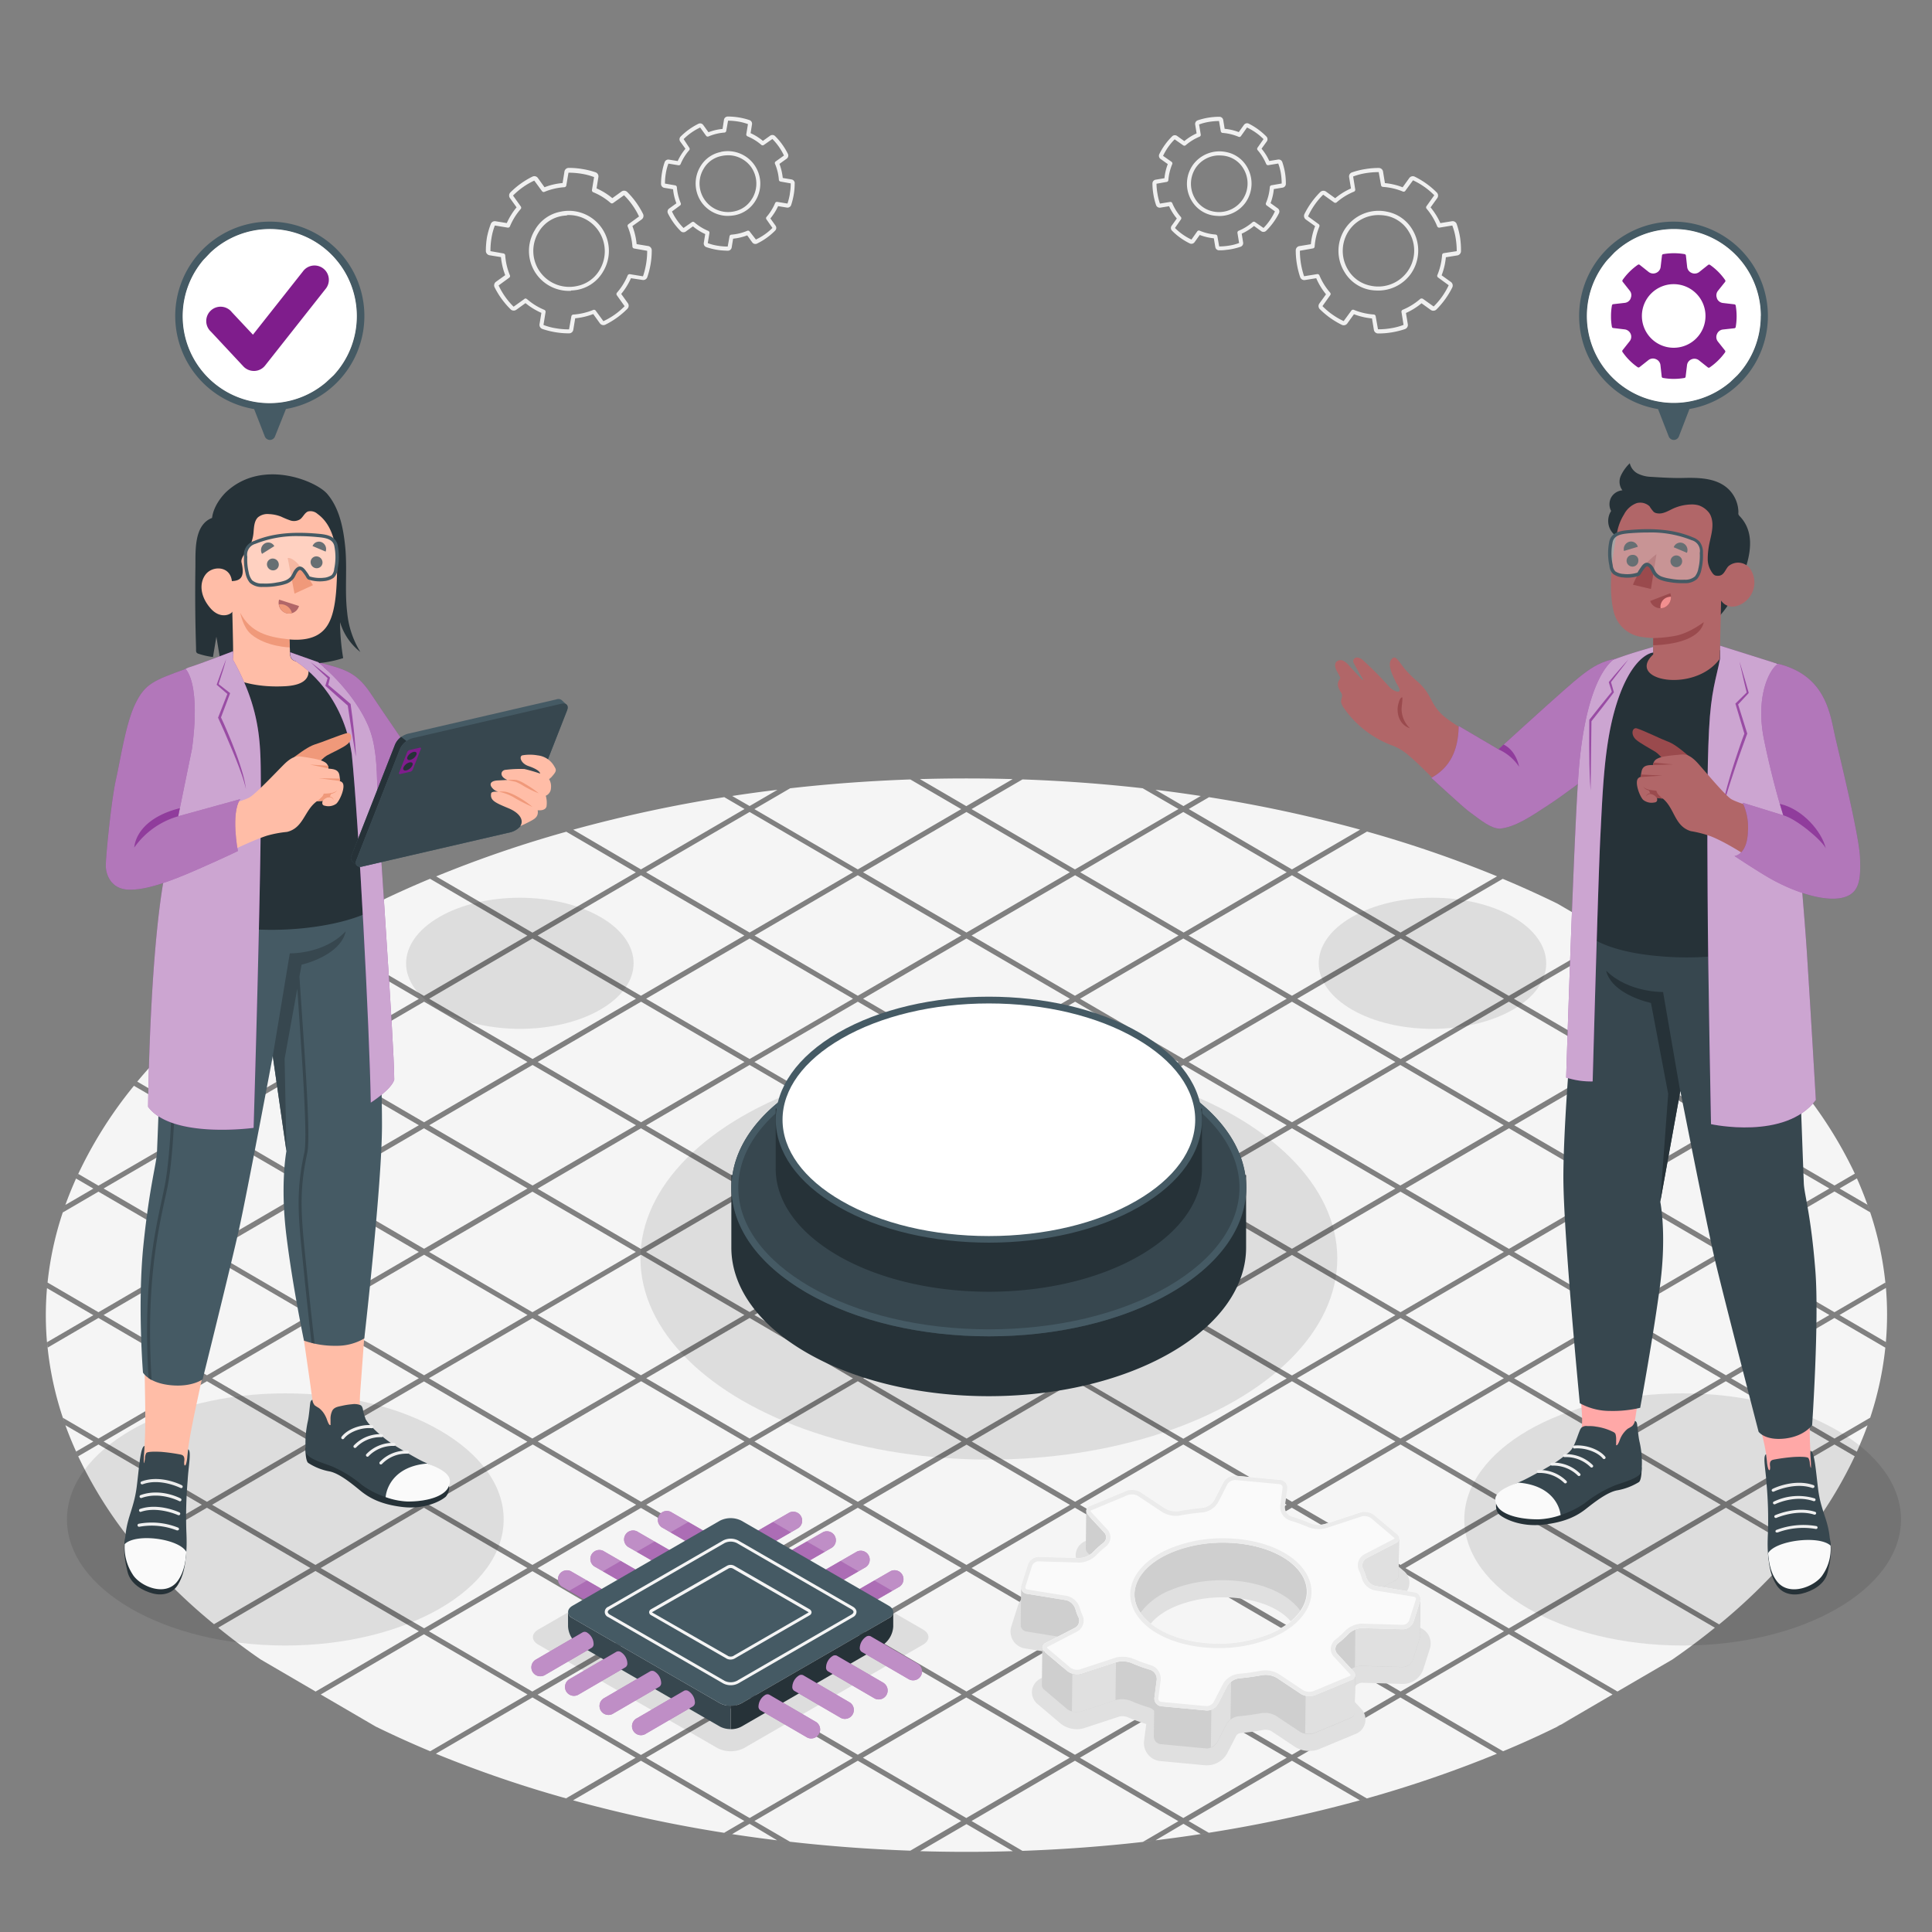 <svg xmlns="http://www.w3.org/2000/svg" viewBox="0 0 500 500"><rect x="0" y="0" width="500" height="500" fill="#808080" stroke="none"/><g id="freepik--Floor--inject-5"><path id="freepik--floor--inject-5" d="M445.36,356.69l-26.76-15.6-26.76,15.6,26.76,15.6Zm-28.08,16.37-26.76-15.6-26.76,15.6,26.76,15.6ZM389.2,389.43l-26.76-15.6-26.76,15.6L362.44,405ZM333,422.17l-26.76-15.6-26.76,15.6,26.76,15.59Zm28.08-16.37-26.76-15.6L307.6,405.8l26.76,15.6Zm57.48-97.45L391.84,324l26.76,15.6L445.36,324Zm-54.84-33.51,26.76,15.6,26.76-15.6-26.76-15.6ZM305,405.8,278.2,390.2l-26.76,15.6,26.76,15.6Zm30.72-147.33,26.76,15.6,26.76-15.6-26.76-15.59Zm82.92,17.14-26.76,15.6,26.76,15.6,26.76-15.6Zm-254,113.82-26.76-15.6L111,389.43,137.8,405ZM54.89,324l26.75,15.6L108.4,324l-26.76-15.6ZM83,307.58l26.75,15.6,26.76-15.6L109.72,292Zm56.16-32.74,26.75,15.6,26.76-15.6-26.76-15.6Zm-28.08,16.37,26.75,15.6,26.76-15.6-26.76-15.6ZM81.64,372.29l26.76-15.6-26.76-15.6-26.75,15.6Zm195.24,49.88-26.76-15.6-26.76,15.6,26.76,15.59ZM167.21,258.47,194,274.07l26.76-15.6L194,242.88ZM248.8,405.8,222,390.2l-26.76,15.6L222,421.4Zm58.8-163.69,26.76,15.59,26.76-15.59-26.76-15.6Zm-171.12,131-26.76-15.6L83,373.06l26.76,15.6Zm56.16,32.74-26.76-15.6-26.76,15.6,26.76,15.6Zm28.08,16.37L194,406.57l-26.76,15.6L194,437.76Zm-28.08,16.36-26.76-15.59-26.76,15.59,26.76,15.6Zm28.08,16.37L194,439.3,167.2,454.9,194,470.5Zm-56.16-32.73-26.76-15.6L111,422.17l26.76,15.6ZM136.48,405.8l-26.76-15.6L83,405.8l26.76,15.6ZM108.4,389.43l-26.76-15.6-26.75,15.6L81.64,405ZM305,438.53,278.2,422.94l-26.76,15.59,26.76,15.6Zm56.16,0-26.76-15.59L307.6,438.53l26.76,15.6Zm-112.32,0L222,422.94l-26.76,15.59L222,454.13ZM333,454.9l-26.76-15.6-26.76,15.6,26.76,15.6Zm-56.16,0-26.76-15.6-26.76,15.6,26.76,15.6ZM53.56,388.66l26.76-15.6-26.76-15.6-26.75,15.6Zm226-162.92,26.76,15.6L333,225.74l-26.76-15.6ZM139.13,242.11l26.75,15.59,26.76-15.59-26.76-15.6Zm28.08-16.37L194,241.34l26.76-15.6L194,210.14Zm28.07,16.37L222,257.7l26.76-15.59L222,226.51ZM53.56,355.92l26.76-15.6-26.76-15.6-26.75,15.6Zm169.8-130.18,26.76,15.6,26.76-15.6-26.76-15.6Zm28.08,16.37L278.2,257.7,305,242.11l-26.76-15.6ZM26.81,307.58l26.75,15.6,26.76-15.6L53.56,292Zm28.08-16.37,26.75,15.6,26.76-15.6-26.76-15.6ZM83,274.84l26.75,15.6,26.76-15.6-26.76-15.6Zm28.08-16.37,26.75,15.6,26.76-15.6L137.8,242.88Zm165.83,131-26.76-15.6-26.76,15.6L250.12,405Zm-56.16-32.74L194,341.09l-26.76,15.6L194,372.29ZM305,340.32l-26.76-15.6-26.76,15.6,26.76,15.6Zm-28.08,16.37-26.76-15.6-26.76,15.6,26.76,15.6Zm0-32.74-26.76-15.6L223.36,324l26.76,15.6ZM248.8,340.32,222,324.72l-26.76,15.6L222,355.92ZM333,324l-26.76-15.6L279.52,324l26.76,15.6Zm0,32.74-26.76-15.6-26.76,15.6,26.76,15.6Zm-81.6-49.11,26.76,15.6L305,307.58,278.2,292Zm28.08-16.37,26.76,15.6L333,291.21l-26.76-15.6ZM389.2,324l-26.76-15.6L335.68,324l26.76,15.6Zm-28.08,16.37-26.76-15.6-26.76,15.6,26.76,15.6ZM223.36,291.21l26.76,15.6,26.76-15.6-26.76-15.6ZM483.3,311.79c-.82-2.28-1.72-4.56-2.73-6.82l-4.49,2.61Zm-38.41-51.5-1.1-.9h0l1.1.9ZM480.57,305h0Zm-15.84-25.05h0c.29.35.58.69.86,1C465.31,280.61,465,280.27,464.73,279.92Zm-244,44L194,308.35,167.2,324,194,339.55Zm262.6-12.15h0c.14.38.29.76.42,1.14C483.59,312.56,483.46,312.18,483.32,311.8Zm-8.56-5,5.26-3.06A110.19,110.19,0,0,0,465.59,281L448,291.21ZM139.12,340.32l26.76,15.6,26.76-15.6-26.76-15.6ZM418.6,274.07l25.17-14.67c-3.46-2.8-7.1-5.56-11-8.24h0l-14.21-8.28-26.76,15.59Zm28.08,16.37,18.05-10.52a147.71,147.71,0,0,0-19.86-19.62l-24.95,14.54Zm-85.56,82.62-26.76-15.6-26.76,15.6,26.76,15.6ZM390.52,292l-26.76,15.6,26.76,15.6,26.76-15.6Zm26.76,48.34-26.76-15.6-26.76,15.6,26.76,15.6ZM333,389.43l-26.76-15.6-26.76,15.6L306.28,405Zm2.64-98.22,26.76,15.6,26.76-15.6-26.76-15.6Zm-140.4-16.37L222,290.44l26.76-15.6L222,259.24ZM389.2,356.69l-26.76-15.6-26.76,15.6,26.76,15.6ZM251.44,274.84l26.76,15.6L305,274.84l-26.76-15.6Zm-28.08-16.37,26.76,15.6,26.76-15.6-26.76-15.59Zm56.16,0,26.76,15.6L333,258.47l-26.76-15.59Zm28.08,16.37,26.76,15.6,26.76-15.6-26.76-15.6ZM220.72,389.43,194,373.83l-26.76,15.6L194,405ZM83,340.32l26.76,15.6,26.76-15.6-26.76-15.6ZM111.05,324l26.75,15.6L164.56,324l-26.76-15.6Zm53.51,32.74-26.76-15.6L111,356.69l26.76,15.6Zm2.64-65.48L194,306.81l26.76-15.6L194,275.61Zm-28.08,16.37,26.76,15.6,26.76-15.6L165.88,292ZM305,373.06l-26.76-15.6-26.76,15.6,26.76,15.6Zm-112.32,0-26.76-15.6-26.76,15.6,26.76,15.6Zm56.16,0L222,357.46l-26.76,15.6L222,388.66Zm140.4,49.11-26.76-15.6-26.76,15.6,26.76,15.59ZM195.28,307.58,222,323.18l26.76-15.6L222,292Zm112.32,0,26.76,15.6,26.76-15.6L334.36,292ZM111.3,453.22l1.54.64h0l-1.54-.64Zm35.21,12.21,1.79.5h0c-.6-.16-1.19-.34-1.78-.51Zm-36.79-42.49L83,438.53l14.21,8.29q6.9,3.38,14.13,6.4l25.18-14.69Zm77.67,51.4,2.09.32,0,0-2.1-.31Zm13.81,1.92c1.11.14,2.22.28,3.33.4l0,0-3.32-.4ZM235.63,479l2,.07-2-.07Zm2.5.08q12,.36,24,0l-12-7ZM222,455.67l-26.76,15.6,9.21,5.37c10.3,1.17,20.7,1.94,31.14,2.31l13.17-7.68Zm-32.54,19q5.81.89,11.67,1.6L194,472ZM137.8,439.3l-25,14.56a306.08,306.08,0,0,0,33.69,11.55l18-10.51Zm28.08,16.37-17.57,10.25a357.41,357.41,0,0,0,39.09,8.41l5.24-3.06Zm112.32,0-26.76,15.6L264.61,479c10.44-.37,20.85-1.14,31.15-2.31l9.2-5.37ZM25.48,373.83l-5.24,3.06a110.66,110.66,0,0,0,14.42,22.79l17.58-10.25Zm29.88,46.52,1.1.9h0l-1.1-.9Zm12.08,9.14h0ZM238.12,479h-.47ZM19.68,375.67c.18.41.36.82.55,1.22h0c-.19-.41-.36-.82-.54-1.23Zm-2.76-6.83c.82,2.28,1.76,4.56,2.78,6.82l4.46-2.6ZM53.56,390.2,35.51,400.72a147.81,147.81,0,0,0,19.87,19.62L80.32,405.8Zm242.15,86.46c1-.1,1.92-.22,2.87-.34l-2.82.32ZM264.61,479h0l-2.49.09ZM108.4,422.17l-26.76-15.6L56.48,421.24c3.46,2.8,7.09,5.56,11,8.24l14.2,8.29ZM448,356.69l26.76,15.6L484,366.9a85.57,85.57,0,0,0,3.92-18.13l-13.17-7.68Zm32.55,19c1-2.26,1.95-4.54,2.77-6.82l-7.24,4.22ZM448,389.43l17.59,10.25A110,110,0,0,0,480,376.88l-5.24-3.05Zm-56.16,32.74,26.76,15.59,14.21-8.28q5.79-4,11-8.23L418.6,406.57Zm91.48-53.33c.23-.65.47-1.3.69-1.94-.22.64-.46,1.29-.69,1.94Zm-63.4,37,25,14.55a147,147,0,0,0,19.84-19.63L446.68,390.2ZM480,376.89c.19-.4.36-.81.55-1.22h0c-.19.41-.36.82-.55,1.22Zm8.06-43.57-12,7,12,7A81.7,81.7,0,0,0,488.08,333.32Zm-.15-1.45c.05.49.11,1,.15,1.45h0C488,332.84,488,332.36,487.93,331.87ZM52.24,356.69l-26.76-15.6-13.16,7.68a85.21,85.21,0,0,0,3.95,18.15l9.21,5.37Zm422.52-48.34L448,324l26.76,15.6,13.17-7.68A85.44,85.44,0,0,0,484,313.74Zm13.17,40.42h0c.05-.49.11-1,.15-1.46h0C488,347.8,488,348.28,487.93,348.77ZM307.6,471.27l5.23,3.05a357.75,357.75,0,0,0,39.11-8.4l-17.58-10.25Zm-8.55,5q5.88-.72,11.7-1.61L306.28,472ZM352,465.93l1.19-.34-1.2.33Zm-41.18,8.73,2.09-.32,0,0-2.08.33ZM299,476.26h0l-.45.06Zm107.85-31.35c-1.24.63-2.5,1.25-3.75,1.87l-.07,0Zm-16.37-22-26.76,15.59L389,453.22q7.24-3,14.19-6.44l14.14-8.25Zm53.27-1.69,1.1-.9-1.1.9Zm-11,8.23ZM335.68,454.9l18.05,10.53a308.07,308.07,0,0,0,33.68-11.57l-25-14.56Zm51.73-1,1.54-.64-1.54.64ZM334.36,225,352,214.71a358.08,358.08,0,0,0-39.1-8.4l-5.25,3.06Zm-56.16,0L305,209.37,295.72,204c-10.29-1.17-20.68-1.92-31.1-2.29l-13.18,7.68Zm-88.72-19h0Zm201,51.72,26.76-15.59-14.21-8.29q-6.9-3.37-14.12-6.4l-25.19,14.69Zm26.76,148.1-26.76-15.6-26.76,15.6,26.76,15.6ZM362.44,241.34l25-14.55a308.49,308.49,0,0,0-33.66-11.58l-18.06,10.53ZM310.75,206c-3.88-.59-7.79-1.14-11.71-1.61l7.24,4.22Zm-106.22-2c-1.11.12-2.22.26-3.32.4,1.1-.14,2.21-.28,3.32-.4Zm-3.32.4q-5.9.7-11.73,1.6L194,208.6ZM222,225l26.76-15.6-13.17-7.68c-10.42.37-20.81,1.12-31.1,2.29l-9.25,5.39Zm16.08-23.37h0Zm-2.49.09h0l2.34-.08Zm26.49-.09q-12-.34-24,0l12,7ZM446.68,324.72l-26.76,15.6,26.76,15.6,26.76-15.6Zm0-32.74-26.76,15.6,26.76,15.6,26.76-15.6Zm-43.61-58.16ZM299,204.38c-1.11-.14-2.21-.28-3.32-.4,1.11.12,2.21.26,3.32.4Zm174.4,168.68-26.76-15.6-26.76,15.6,26.76,15.6Zm-28.08,16.37-26.76-15.6-26.76,15.6L418.6,405ZM387.41,226.78h0l.43.17ZM312.86,206.3l-2.09-.32h0l2.1.32ZM389,227.42l-1.12-.46,1.12.46Zm-35.21-12.21-1.79-.5h0l1.79.5Zm-161.1-5.84-5.25-3.07a357.42,357.42,0,0,0-39.09,8.42L165.88,225Zm-180.48,138c0,.21.05.43.07.65,0-.22-.05-.44-.07-.65Zm4.08,19.58c.13.39.27.77.41,1.16l-.38-1.14Zm-3.93-18.13h0l-.09-.8C12.26,348.23,12.29,348.5,12.31,348.77Zm39.93-57.56L34.66,281a110.4,110.4,0,0,0-14.41,22.8l5.23,3.05Zm-32,12.54c-.19.4-.37.81-.55,1.22.18-.41.38-.81.57-1.21Zm60.09-28.91L55.37,260.3a148.2,148.2,0,0,0-19.85,19.62l18,10.52ZM12.16,333.33h0l.15-1.46ZM52.24,324l-26.76-15.6-9.24,5.39a85,85,0,0,0-3.93,18.13l13.17,7.68ZM19.68,305c-1,2.27-1.94,4.54-2.76,6.83l7.24-4.22Zm-3.44,8.77h0c.21-.64.45-1.29.68-1.94C16.69,312.45,16.45,313.1,16.24,313.74Zm39.12-53.45h0l.75-.63Zm41.81-26.47Zm14.13-6.4h0l.31-.14Zm-1.58,30.28,26.76-15.59L111.3,227.43q-7.22,3-14.13,6.39L83,242.11Zm28.08-16.36,26.76-15.6-18-10.52a305.94,305.94,0,0,0-33.68,11.56Zm-125.64,92a81.7,81.7,0,0,0,0,14l12-7Zm69.48-59.26,26.76-15.6L81.64,242.88l-14.2,8.28q-5.79,4-11,8.23Zm-46.13,5.85-.63.77.64-.77Zm46.16-37.83,0,0h0Zm66.63-27.38-1.79.5h0l1.78-.5ZM67.44,251.16Z" style="fill:#f5f5f5"></path></g><g id="freepik--Shadows--inject-5"><ellipse id="freepik--Shadow--inject-5" cx="255.92" cy="325.68" rx="90.17" ry="52.06" style="opacity:0.1"></ellipse><path id="freepik--shadow--inject-5" d="M192.52,452.42l46.35-26.78c1.88-1.09,1.88-2.84,0-3.93L192.5,394.94a7.54,7.54,0,0,0-6.8,0l-46.37,26.77c-1.88,1.09-1.88,2.84,0,3.93l46.38,26.78A7.56,7.56,0,0,0,192.52,452.42Z" style="opacity:0.1"></path><path id="freepik--shadow--inject-5" d="M349.91,261.3c-11.5-6.64-11.5-17.4,0-24s30.14-6.64,41.63,0,11.49,17.4,0,24S361.4,267.94,349.91,261.3Z" style="opacity:0.1"></path><path id="freepik--shadow--inject-5" d="M155.35,261.3c11.5-6.64,11.5-17.4,0-24s-30.14-6.64-41.63,0-11.5,17.4,0,24S143.86,267.94,155.35,261.3Z" style="opacity:0.1"></path><ellipse id="freepik--shadow--inject-5" cx="73.84" cy="393.23" rx="56.51" ry="32.63" style="opacity:0.1"></ellipse><ellipse id="freepik--shadow--inject-5" cx="435.47" cy="393.23" rx="56.51" ry="32.63" style="opacity:0.1"></ellipse><g id="freepik--shadow--inject-5"><path d="M312.41,456.86a3.46,3.46,0,0,1-.46,0l-11.67-1.1a4.59,4.59,0,0,1-3.19-1.72,4.69,4.69,0,0,1-1-3.56l.56-4.31a49.69,49.69,0,0,1-4.95-1.81,3.64,3.64,0,0,0-1.28-.21,2.8,2.8,0,0,0-.7.08l-9.12,3a6,6,0,0,1-1.87.28,6.73,6.73,0,0,1-4.24-1.45l-5.9-5a4,4,0,0,1-1.51-3.54,4.07,4.07,0,0,1,2.28-3.15l7.05-3.65a16,16,0,0,1-.7-2,1,1,0,0,0-.39-.49l-10.06-1.62a4.46,4.46,0,0,1-3.09-2.05,4.52,4.52,0,0,1-.41-3.74l1.67-5.25a5.6,5.6,0,0,1,5.19-3.81l10.81.31a2.85,2.85,0,0,0,1.48-.71,26.48,26.48,0,0,1,2.25-2.09l-3.6-3.89A4,4,0,0,1,281,398.8l9.39-3.9a6.44,6.44,0,0,1,2.45-.46,6.72,6.72,0,0,1,3.7,1l6.24,4.16a3.23,3.23,0,0,0,1.48.34l.3,0c2.07-.39,4.19-.68,6.32-.87a1.72,1.72,0,0,0,.91-.6l2.38-4.62a6.06,6.06,0,0,1,5.18-3.15,3.59,3.59,0,0,1,.47,0l11.66,1.09a4.59,4.59,0,0,1,3.2,1.73,4.68,4.68,0,0,1,1,3.56l-.57,4.31a49.89,49.89,0,0,1,5,1.81,3.62,3.62,0,0,0,1.27.2,3.06,3.06,0,0,0,.71-.07l9.12-3a5.91,5.91,0,0,1,1.87-.28,6.75,6.75,0,0,1,4.24,1.45l5.9,5a3.92,3.92,0,0,1-.78,6.69l-7,3.65a17.12,17.12,0,0,1,.7,2,.94.94,0,0,0,.38.49L366.52,421a4.43,4.43,0,0,1,3.09,2,4.51,4.51,0,0,1,.42,3.75L368.35,432a5.58,5.58,0,0,1-5.19,3.8l-10.81-.31a2.8,2.8,0,0,0-1.47.72,28.34,28.34,0,0,1-2.25,2.09l3.59,3.89a4,4,0,0,1-1.46,6.58l-9.39,3.91a6.39,6.39,0,0,1-2.44.46,6.76,6.76,0,0,1-3.71-1L329,448a3.32,3.32,0,0,0-1.49-.34,1.42,1.42,0,0,0-.3,0c-2.05.39-4.17.68-6.31.87a1.75,1.75,0,0,0-.92.6l-2.38,4.62A6,6,0,0,1,312.41,456.86Zm4.08-43.47a32,32,0,0,0-12.16,2.28c-4.57,1.91-7.57,4.79-8,7.72-.4,2.64,1.35,4.73,2.89,6,3.56,3,9.58,4.77,16.12,4.77a31.76,31.76,0,0,0,12.15-2.28c4.58-1.9,7.58-4.78,8-7.71.4-2.64-1.35-4.73-2.89-6C329.05,415.18,323,413.39,316.49,413.39Z" style="fill:#e0e0e0"></path></g></g><g id="freepik--Gear--inject-5"><g id="freepik--gear--inject-5"><path d="M362.07,398.14a1.44,1.44,0,0,1-.86,1.18l-7.54,3.9a2.11,2.11,0,0,0-.9,2.8,15.2,15.2,0,0,1,.74,2,3.37,3.37,0,0,0,2.45,2.38l1.89.3,3.24-1.67a1.41,1.41,0,0,0,.85-1.22h0Zm-58.76,3.55c-8.77,3.65-11.91,10.22-8.16,15.7a18,18,0,0,1,8-5.95c10.18-4.22,24.07-2.93,31,2.91a14,14,0,0,1,2.37,2.51c2.73-3.95,2.13-8.56-2.25-12.25C327.37,398.77,313.49,397.47,303.31,401.69Zm64.29,12.17a2,2,0,0,1-.11.56l-1.67,5.26a3,3,0,0,1-2.72,2l-10.67-.32a4.2,4.2,0,0,0-1.67.36,5.66,5.66,0,0,0-1.81,1.17,26.79,26.79,0,0,1-2.57,2.35,1.85,1.85,0,0,0-.3,2.77l3.65,3.93a4.65,4.65,0,0,1,.92-.46v0a4.26,4.26,0,0,1,1.65-.35l10.68.31a2.94,2.94,0,0,0,2.72-2l1.66-5.25a2.09,2.09,0,0,0,.1-.6h0ZM281,400.75h0a1.47,1.47,0,0,0,.44,1.06l.53.58a4.56,4.56,0,0,0,.89-.69,25.58,25.58,0,0,1,2.58-2.35,1.84,1.84,0,0,0,.3-2.76l-4.19-4.52a1.53,1.53,0,0,1-.44-.84Zm69.77,32.79a1.43,1.43,0,0,1-1,1.27l-9.38,3.9a4.38,4.38,0,0,1-2.45.14,3.42,3.42,0,0,1-1.22-.48l-6.22-4.15a5.74,5.74,0,0,0-3.76-.72c-2,.37-4,.65-6.06.83a4.05,4.05,0,0,0-2,.88,3.4,3.4,0,0,0-1,1.15L315.22,441a3.35,3.35,0,0,1-1.72,1.48,2.9,2.9,0,0,1-1.31.2l-11.66-1.1a2,2,0,0,1-1.79-2.28l.6-4.51a2.53,2.53,0,0,0-1.72-2.65,44.81,44.81,0,0,1-4.85-1.76,6.36,6.36,0,0,0-3.86-.21l-.1,0-9,3a4.11,4.11,0,0,1-2.28,0,3.55,3.55,0,0,1-1.3-.66l-5.9-5a1.43,1.43,0,0,1-.58-1l-.12,9.7a1.49,1.49,0,0,0,.58,1.05l5.9,5a3.9,3.9,0,0,0,2.47.81,1.87,1.87,0,0,0,.53,0h.08a1.94,1.94,0,0,0,.49-.11l9-3,.1,0a6.29,6.29,0,0,1,3.86.22,44.81,44.81,0,0,0,4.85,1.76,2.51,2.51,0,0,1,1.2.84l-.09,6.61a2,2,0,0,0,1.81,2l11.65,1.1a3,3,0,0,0,1.31-.2,3.84,3.84,0,0,0,.77-.42,2.57,2.57,0,0,0,.35-.29s0,0,0,0a1.8,1.8,0,0,0,.26-.29,2.7,2.7,0,0,0,.25-.34l.06-.11,2.38-4.62a1.4,1.4,0,0,1,.26-.39,1,1,0,0,1,.21-.26,3.66,3.66,0,0,1,.53-.51,4.08,4.08,0,0,1,2.05-.88c2-.18,4-.45,6-.83a5.85,5.85,0,0,1,3.76.72l6.24,4.16a3.7,3.7,0,0,0,1.2.45h0l.31.06a4.83,4.83,0,0,0,1.42,0,1.55,1.55,0,0,0,.31-.07,1.93,1.93,0,0,0,.41-.12l9.38-3.91a1.56,1.56,0,0,0,.82-.67,1.29,1.29,0,0,0,.17-.59Zm-85-21.08a1.7,1.7,0,0,1-1.5-1.69l-.12,9.77h0a1.71,1.71,0,0,0,1.49,1.69l8.24,1.34,4.31-2.23a2.11,2.11,0,0,0,.88-2.8,13.42,13.42,0,0,1-.74-2,3.45,3.45,0,0,0-2.45-2.4Z" style="fill:#e6e6e6"></path><path d="M362.07,398.14a1.44,1.44,0,0,1-.86,1.18l-7.54,3.9a2.11,2.11,0,0,0-.9,2.8,15.2,15.2,0,0,1,.74,2,3.37,3.37,0,0,0,2.45,2.38l1.89.3,3.24-1.67a1.41,1.41,0,0,0,.85-1.22h0Zm-58.76,3.55c-8.77,3.65-11.91,10.22-8.16,15.7a18,18,0,0,1,8-5.95c10.18-4.22,24.07-2.93,31,2.91a14,14,0,0,1,2.37,2.51c2.73-3.95,2.13-8.56-2.25-12.25C327.37,398.77,313.49,397.47,303.31,401.69Zm64.29,12.17a2,2,0,0,1-.11.56l-1.67,5.26a3,3,0,0,1-2.72,2l-10.67-.32a4.2,4.2,0,0,0-1.67.36,5.66,5.66,0,0,0-1.81,1.17,26.79,26.79,0,0,1-2.57,2.35,1.85,1.85,0,0,0-.3,2.77l3.65,3.93a4.65,4.65,0,0,1,.92-.46v0a4.26,4.26,0,0,1,1.65-.35l10.68.31a2.94,2.94,0,0,0,2.72-2l1.66-5.25a2.09,2.09,0,0,0,.1-.6h0ZM281,400.75h0a1.47,1.47,0,0,0,.44,1.06l.53.58a4.56,4.56,0,0,0,.89-.69,25.58,25.58,0,0,1,2.58-2.35,1.84,1.84,0,0,0,.3-2.76l-4.19-4.52a1.53,1.53,0,0,1-.44-.84Zm69.77,32.79a1.43,1.43,0,0,1-1,1.27l-9.38,3.9a4.38,4.38,0,0,1-2.45.14,3.42,3.42,0,0,1-1.22-.48l-6.22-4.15a5.74,5.74,0,0,0-3.76-.72c-2,.37-4,.65-6.06.83a4.05,4.05,0,0,0-2,.88,3.4,3.4,0,0,0-1,1.15L315.22,441a3.35,3.35,0,0,1-1.72,1.48,2.9,2.9,0,0,1-1.31.2l-11.66-1.1a2,2,0,0,1-1.79-2.28l.6-4.51a2.53,2.53,0,0,0-1.72-2.65,44.81,44.81,0,0,1-4.85-1.76,6.36,6.36,0,0,0-3.86-.21l-.1,0-9,3a4.11,4.11,0,0,1-2.28,0,3.55,3.55,0,0,1-1.3-.66l-5.9-5a1.43,1.43,0,0,1-.58-1l-.12,9.7a1.49,1.49,0,0,0,.58,1.05l5.9,5a3.9,3.9,0,0,0,2.47.81,1.87,1.87,0,0,0,.53,0h.08a1.94,1.94,0,0,0,.49-.11l9-3,.1,0a6.29,6.29,0,0,1,3.86.22,44.81,44.81,0,0,0,4.85,1.76,2.51,2.51,0,0,1,1.2.84l-.09,6.61a2,2,0,0,0,1.81,2l11.65,1.1a3,3,0,0,0,1.31-.2,3.84,3.84,0,0,0,.77-.42,2.57,2.57,0,0,0,.35-.29s0,0,0,0a1.8,1.8,0,0,0,.26-.29,2.7,2.7,0,0,0,.25-.34l.06-.11,2.38-4.62a1.4,1.4,0,0,1,.26-.39,1,1,0,0,1,.21-.26,3.66,3.66,0,0,1,.53-.51,4.08,4.08,0,0,1,2.05-.88c2-.18,4-.45,6-.83a5.85,5.85,0,0,1,3.76.72l6.24,4.16a3.7,3.7,0,0,0,1.2.45h0l.31.06a4.83,4.83,0,0,0,1.42,0,1.55,1.55,0,0,0,.31-.07,1.93,1.93,0,0,0,.41-.12l9.38-3.91a1.56,1.56,0,0,0,.82-.67,1.29,1.29,0,0,0,.17-.59Zm-85-21.08a1.7,1.7,0,0,1-1.5-1.69l-.12,9.77h0a1.71,1.71,0,0,0,1.49,1.69l8.24,1.34,4.31-2.23a2.11,2.11,0,0,0,.88-2.8,13.42,13.42,0,0,1-.74-2,3.45,3.45,0,0,0-2.45-2.4Z" style="opacity:0.1"></path><path d="M288.81,430.2l-9,3a4.11,4.11,0,0,1-2.28,0l-.12,9.72a5.27,5.27,0,0,0,1.17.18,1.87,1.87,0,0,0,.53,0h.08a1.94,1.94,0,0,0,.49-.11l9-3Z" style="fill:#e0e0e0"></path><path d="M318.61,435.21a3.4,3.4,0,0,0-1,1.15L315.22,441a3.35,3.35,0,0,1-1.72,1.48l-.12,9.74a3.84,3.84,0,0,0,.77-.42,2.57,2.57,0,0,0,.35-.29s0,0,0,0a1.8,1.8,0,0,0,.26-.29,2.7,2.7,0,0,0,.25-.34l.06-.11,2.38-4.62a1.4,1.4,0,0,1,.26-.39,1.71,1.71,0,0,1,.21-.26,6,6,0,0,1,.53-.48v0Z" style="fill:#e0e0e0"></path><path d="M362.07,398.14a1.42,1.42,0,0,1-.87,1.18l-7.54,3.9a2.12,2.12,0,0,0-.89,2.8,13.59,13.59,0,0,1,.75,2,3.37,3.37,0,0,0,2.45,2.38l1.87.3,3.24-1.67a1.42,1.42,0,0,0,.86-1.22h0Z" style="fill:#e0e0e0"></path><path d="M367.6,413.86a2,2,0,0,1-.11.56l-1.67,5.26a3,3,0,0,1-2.72,2l-10.67-.32a4.2,4.2,0,0,0-1.67.36l-.1,9.74a4.26,4.26,0,0,1,1.65-.35l10.68.31a2.94,2.94,0,0,0,2.72-2l1.66-5.25a2.09,2.09,0,0,0,.1-.6h0Z" style="fill:#e0e0e0"></path><path d="M350.73,433.54a1.43,1.43,0,0,1-1,1.27l-9.38,3.9a4.38,4.38,0,0,1-2.45.14l-.12,9.73.31.06a4.83,4.83,0,0,0,1.42,0,1.55,1.55,0,0,0,.31-.07,1.93,1.93,0,0,0,.41-.12l9.38-3.91a1.56,1.56,0,0,0,.82-.67,1.29,1.29,0,0,0,.17-.59Z" style="fill:#e0e0e0"></path><path d="M352,391.39l-9.12,3a6.18,6.18,0,0,1-3.87-.21,46.85,46.85,0,0,0-4.84-1.76,2.51,2.51,0,0,1-1.72-2.65l.59-4.5a2,2,0,0,0-1.79-2.29l-11.66-1.09a3.34,3.34,0,0,0-3,1.69l-2.38,4.62a4.19,4.19,0,0,1-3,2c-2,.18-4.07.46-6.06.83a5.79,5.79,0,0,1-3.76-.72l-6.23-4.15a4.35,4.35,0,0,0-3.66-.34l-9.38,3.9a1.35,1.35,0,0,0-.53,2.32l4.18,4.52a1.86,1.86,0,0,1-.29,2.78,25.65,25.65,0,0,0-2.59,2.34,5.31,5.31,0,0,1-3.47,1.53l-10.66-.31a2.93,2.93,0,0,0-2.72,1.95l-1.68,5.25a1.75,1.75,0,0,0,1.4,2.35l10.13,1.64a3.37,3.37,0,0,1,2.45,2.38,14.26,14.26,0,0,0,.74,2,2.11,2.11,0,0,1-.89,2.8l-7.54,3.9a1.29,1.29,0,0,0-.28,2.29l5.9,5a4.13,4.13,0,0,0,3.57.68l9.12-3a6.29,6.29,0,0,1,3.86.21,43.5,43.5,0,0,0,4.85,1.76,2.51,2.51,0,0,1,1.71,2.66l-.58,4.5a2,2,0,0,0,1.78,2.29l11.66,1.09a3.35,3.35,0,0,0,3-1.69l2.37-4.62a4.22,4.22,0,0,1,3-2q3.06-.27,6.06-.83a5.79,5.79,0,0,1,3.76.72l6.23,4.15a4.33,4.33,0,0,0,3.65.34l9.39-3.9a1.36,1.36,0,0,0,.53-2.33L346.09,428a1.86,1.86,0,0,1,.29-2.78,24.48,24.48,0,0,0,2.58-2.34,5.33,5.33,0,0,1,3.47-1.53l10.67.31a3,3,0,0,0,2.72-1.95l1.68-5.25a1.75,1.75,0,0,0-1.4-2.35L356,410.44a3.37,3.37,0,0,1-2.45-2.38,14.32,14.32,0,0,0-.75-2,2.11,2.11,0,0,1,.89-2.8l7.54-3.9a1.3,1.3,0,0,0,.29-2.3l-5.91-4.95A4.11,4.11,0,0,0,352,391.39Zm-17.7,13.23c7,5.84,4.35,14-5.83,18.23s-24.05,2.93-31-2.92-4.34-14,5.83-18.23S327.37,398.77,334.32,404.62Z" style="fill:#fafafa"></path><path d="M319.39,383h.12l11.65,1.1a.84.84,0,0,1,.59.31.93.93,0,0,1,.18.69l-.59,4.5a3.67,3.67,0,0,0,2.52,3.9,46.66,46.66,0,0,1,4.72,1.71,7.29,7.29,0,0,0,2.78.52,6,6,0,0,0,1.89-.27l9.12-3a2,2,0,0,1,.68-.1,3,3,0,0,1,1.8.56l5.9,5a.89.89,0,0,1,.18.2.56.56,0,0,1-.25.2l-7.54,3.91a3.24,3.24,0,0,0-1.41,4.28,13.16,13.16,0,0,1,.69,1.87,4.51,4.51,0,0,0,3.36,3.21l10.14,1.64a.6.6,0,0,1,.45.27.72.72,0,0,1,0,.6l-1.68,5.25a1.82,1.82,0,0,1-1.6,1.16h0l-10.66-.31h-.11a6.46,6.46,0,0,0-4.22,1.88,26.78,26.78,0,0,1-2.47,2.24,3.15,3.15,0,0,0-1.22,2.22,2.91,2.91,0,0,0,.8,2.22l4.18,4.52c.13.13.16.24.15.28s-.09.13-.28.21l-9.39,3.91a2.83,2.83,0,0,1-1,.16,3.08,3.08,0,0,1-1.6-.4l-6.23-4.15a6.81,6.81,0,0,0-3.6-1,6.14,6.14,0,0,0-1,.08,60,60,0,0,1-5.95.82,5.36,5.36,0,0,0-4,2.65l-2.38,4.62a2.23,2.23,0,0,1-1.8,1.08h-.11l-11.66-1.09a.82.82,0,0,1-.58-.31.89.89,0,0,1-.18-.69l.59-4.5A3.68,3.68,0,0,0,298,431a45.36,45.36,0,0,1-4.73-1.72,7.45,7.45,0,0,0-2.78-.51,6.07,6.07,0,0,0-1.89.27l-9.12,3a2,2,0,0,1-.68.1,3,3,0,0,1-1.79-.56l-5.91-5a.54.54,0,0,1-.17-.2.62.62,0,0,1,.25-.21l7.54-3.9a3.24,3.24,0,0,0,1.4-4.28,15.15,15.15,0,0,1-.68-1.88A4.53,4.53,0,0,0,276,413l-10.13-1.64a.62.62,0,0,1-.45-.27.72.72,0,0,1,0-.6l1.68-5.25a1.81,1.81,0,0,1,1.59-1.16h0l10.67.31h.11a6.48,6.48,0,0,0,4.22-1.88,24.41,24.41,0,0,1,2.47-2.24,3.14,3.14,0,0,0,1.21-2.22,2.94,2.94,0,0,0-.79-2.22l-4.19-4.52c-.12-.14-.16-.24-.15-.28a.48.48,0,0,1,.29-.21l9.38-3.91a2.85,2.85,0,0,1,1-.16,3,3,0,0,1,1.59.4l6.24,4.15a6.74,6.74,0,0,0,3.59,1,5.34,5.34,0,0,0,1-.09c1.93-.36,3.93-.63,5.95-.81a5.36,5.36,0,0,0,4-2.65l2.37-4.62a2.25,2.25,0,0,1,1.8-1.08m-4.07,43.47a35.78,35.78,0,0,0,13.61-2.57c5.9-2.46,9.66-6.34,10.32-10.65.53-3.42-1-6.8-4.19-9.52-4.29-3.6-11.06-5.67-18.57-5.67a35.83,35.83,0,0,0-13.62,2.57c-5.89,2.45-9.66,6.34-10.32,10.65-.52,3.42,1,6.8,4.2,9.52,4.29,3.6,11.05,5.67,18.57,5.67m4.07-44.61a3.36,3.36,0,0,0-2.81,1.7l-2.38,4.62a4.19,4.19,0,0,1-3,2c-2,.18-4.07.46-6.06.83a4,4,0,0,1-.8.07,5.73,5.73,0,0,1-3-.79l-6.23-4.15a4.15,4.15,0,0,0-2.23-.6,3.87,3.87,0,0,0-1.43.26l-9.38,3.9a1.35,1.35,0,0,0-.53,2.32l4.18,4.52a1.86,1.86,0,0,1-.29,2.78,25.65,25.65,0,0,0-2.59,2.34,5.34,5.34,0,0,1-3.39,1.53h-.08l-10.66-.31h-.07a3,3,0,0,0-2.65,1.95l-1.68,5.25a1.75,1.75,0,0,0,1.4,2.35l10.13,1.64a3.37,3.37,0,0,1,2.45,2.38,14.26,14.26,0,0,0,.74,2,2.11,2.11,0,0,1-.89,2.8l-7.54,3.9a1.29,1.29,0,0,0-.28,2.29l5.9,5a4.09,4.09,0,0,0,2.53.83,3.44,3.44,0,0,0,1-.15l9.12-3a5.19,5.19,0,0,1,1.53-.21,6.25,6.25,0,0,1,2.33.42,43.5,43.5,0,0,0,4.85,1.76,2.51,2.51,0,0,1,1.71,2.66l-.58,4.5a2,2,0,0,0,1.78,2.29l11.66,1.09h.22a3.39,3.39,0,0,0,2.82-1.7l2.37-4.62a4.22,4.22,0,0,1,3-2q3.06-.27,6.06-.83a3.94,3.94,0,0,1,.79-.07,5.77,5.77,0,0,1,3,.79l6.23,4.15a4.15,4.15,0,0,0,2.23.6,3.78,3.78,0,0,0,1.42-.26l9.39-3.9a1.36,1.36,0,0,0,.53-2.33L346.09,428a1.86,1.86,0,0,1,.29-2.78,24.48,24.48,0,0,0,2.58-2.34,5.37,5.37,0,0,1,3.4-1.53h.07l10.67.31h.06a3,3,0,0,0,2.66-1.95l1.68-5.25a1.75,1.75,0,0,0-1.4-2.35L356,410.44a3.37,3.37,0,0,1-2.45-2.38,14.32,14.32,0,0,0-.75-2,2.11,2.11,0,0,1,.89-2.8l7.54-3.9a1.3,1.3,0,0,0,.29-2.3l-5.91-4.95a4.07,4.07,0,0,0-2.53-.83,3.42,3.42,0,0,0-1,.15l-9.12,3a4.9,4.9,0,0,1-1.54.22,6.05,6.05,0,0,1-2.33-.43,46.85,46.85,0,0,0-4.84-1.76,2.51,2.51,0,0,1-1.72-2.65l.59-4.5a2,2,0,0,0-1.79-2.29l-11.66-1.09Zm-4.07,43.47c-6.91,0-13.64-1.88-17.84-5.41-7-5.84-4.34-14,5.83-18.23a34.72,34.72,0,0,1,13.18-2.49c6.91,0,13.63,1.88,17.83,5.41,7,5.84,4.35,14-5.83,18.23a34.67,34.67,0,0,1-13.17,2.49Z" style="fill:#ebebeb"></path></g><path id="freepik--gear--inject-5" d="M147.32,86.27h0a21.5,21.5,0,0,1-6.94-1.13,1.13,1.13,0,0,1-.75-1.25l.48-2.92A17.6,17.6,0,0,1,136,78.45l-2.39,1.72a1.14,1.14,0,0,1-1.45-.11A21.46,21.46,0,0,1,128,74.35a1.14,1.14,0,0,1,.35-1.42l2.4-1.72a17.85,17.85,0,0,1-1.1-4.67l-2.91-.47a1.15,1.15,0,0,1-1-1.11,21.8,21.8,0,0,1,.28-3.52A21.52,21.52,0,0,1,127,58a1.12,1.12,0,0,1,1.25-.74l2.91.47a17.53,17.53,0,0,1,2.53-4.07l-1.72-2.4a1.14,1.14,0,0,1,.11-1.45,21.36,21.36,0,0,1,5.71-4.1,1.13,1.13,0,0,1,1.42.36l1.71,2.39a16.87,16.87,0,0,1,4.68-1.09l.47-2.92a1.12,1.12,0,0,1,1.11-1,21,21,0,0,1,3.51.29,20.24,20.24,0,0,1,3.43.85,1.11,1.11,0,0,1,.74,1.25l-.47,2.91a17.46,17.46,0,0,1,4.08,2.53l2.39-1.72a1.14,1.14,0,0,1,1.45.11,21.25,21.25,0,0,1,4.11,5.7,1.14,1.14,0,0,1-.36,1.42l-2.4,1.72a17.55,17.55,0,0,1,1.1,4.67l2.91.48a1.12,1.12,0,0,1,1,1.1,21.22,21.22,0,0,1-.28,3.52,22,22,0,0,1-.86,3.42,1.1,1.1,0,0,1-1.25.75h0L163.29,72a17.61,17.61,0,0,1-2.52,4.07l1.71,2.39a1.11,1.11,0,0,1-.11,1.45,21.27,21.27,0,0,1-5.71,4.12,1.13,1.13,0,0,1-1.41-.36l-1.72-2.39a17.65,17.65,0,0,1-4.67,1.09l-.48,2.91A1.11,1.11,0,0,1,147.32,86.27Zm-11.32-9a.58.58,0,0,1,.37.13,16.41,16.41,0,0,0,4.5,2.79.53.53,0,0,1,.32.58l-.54,3.33a15.73,15.73,0,0,0,3.28.87,19.12,19.12,0,0,0,3.34.27l.6-3.38a.54.54,0,0,1,.49-.45,16.46,16.46,0,0,0,5.16-1.2.55.55,0,0,1,.64.18l2,2.73a18.72,18.72,0,0,0,5.49-3.88l-2-2.81a.54.54,0,0,1,0-.66,16.32,16.32,0,0,0,2.79-4.49.54.54,0,0,1,.58-.32l3.32.54a.07.07,0,0,0,.07,0,20.71,20.71,0,0,0,.81-3.26,19.93,19.93,0,0,0,.27-3.33l-3.37-.6a.53.53,0,0,1-.45-.49,16.52,16.52,0,0,0-1.21-5.16.53.53,0,0,1,.18-.64l2.74-2a19.16,19.16,0,0,0-3.88-5.49l-2.81,2a.54.54,0,0,1-.66,0,16,16,0,0,0-4.5-2.78.55.55,0,0,1-.33-.59l.55-3.33a16.46,16.46,0,0,0-3.29-.87,21.08,21.08,0,0,0-3.34-.27L146.56,48a.54.54,0,0,1-.5.45,16.11,16.11,0,0,0-5.15,1.2.53.53,0,0,1-.64-.18l-2-2.73a18.93,18.93,0,0,0-5.5,3.87l2,2.81a.54.54,0,0,1,0,.66,16.37,16.37,0,0,0-2.8,4.51.54.54,0,0,1-.58.32l-3.32-.55a15.88,15.88,0,0,0-.88,3.29,19.74,19.74,0,0,0-.26,3.35l3.37.59a.55.55,0,0,1,.45.49,16.27,16.27,0,0,0,1.21,5.15.53.53,0,0,1-.18.64l-2.74,2a19,19,0,0,0,3.88,5.5l2.8-2A.63.63,0,0,1,136,77.23Zm11.76-2a10.34,10.34,0,0,1-9.39-15.65A9.72,9.72,0,0,1,145,54.8a10.36,10.36,0,0,1,11.11,15.44A9.79,9.79,0,0,1,149.47,75h0A11.21,11.21,0,0,1,147.76,75.18Zm-1-19.51a10.38,10.38,0,0,0-1.55.18,8.66,8.66,0,0,0-5.86,4.21,9.3,9.3,0,0,0,10,13.87h0a8.74,8.74,0,0,0,5.86-4.21,9.41,9.41,0,0,0-.42-10.22A9.28,9.28,0,0,0,146.71,55.67Z" style="fill:#f0f0f0"></path><path id="freepik--gear--inject-5" d="M186.56,39.33a7.92,7.92,0,0,0-5.35,3.84,8.5,8.5,0,0,0,.39,9.24,8.41,8.41,0,0,0,6.11,3.44,7,7,0,0,0,1.12,0,9.4,9.4,0,0,0,1.39-.16,8,8,0,0,0,5.36-3.85,8.42,8.42,0,0,0-9-12.54Zm8.12,12A6.93,6.93,0,0,1,190,54.71a7.39,7.39,0,0,1-7.92-11,6.86,6.86,0,0,1,4.65-3.34A7.36,7.36,0,0,1,188,40.2a6.49,6.49,0,0,1,1,0,7.4,7.4,0,0,1,5.37,3A7.48,7.48,0,0,1,194.68,51.36Zm11-3.89a1,1,0,0,0-.83-1l-2.27-.38a15,15,0,0,0-.86-3.65l1.87-1.34a1,1,0,0,0,.32-1.24,17.25,17.25,0,0,0-3.32-4.61,1,1,0,0,0-1.28-.1l-1.87,1.34a14,14,0,0,0-3.19-2l.37-2.28a1,1,0,0,0-.65-1.1,18.09,18.09,0,0,0-2.77-.69,18.32,18.32,0,0,0-2.84-.23,1,1,0,0,0-1,.84L187,33.37a13.64,13.64,0,0,0-3.65.85L182,32.35a1,1,0,0,0-1.24-.32,17.4,17.4,0,0,0-4.62,3.32,1,1,0,0,0-.1,1.28l1.35,1.87a14.34,14.34,0,0,0-2,3.18l-2.27-.37A1,1,0,0,0,172,42a16.63,16.63,0,0,0-.69,2.76,17,17,0,0,0-.23,2.85,1,1,0,0,0,.84,1l2.27.37a13.89,13.89,0,0,0,.86,3.64l-1.88,1.35a1,1,0,0,0-.31,1.25,17.35,17.35,0,0,0,3.32,4.61,1,1,0,0,0,1.28.1l1.87-1.35a14.21,14.21,0,0,0,3.18,2l-.37,2.28a1,1,0,0,0,.66,1.1,17.68,17.68,0,0,0,2.76.69c.44.07.87.13,1.3.16s1,.07,1.56.07h0a1,1,0,0,0,.94-.83l.37-2.28a14.08,14.08,0,0,0,3.65-.86l1.34,1.87A1,1,0,0,0,196,63a17.13,17.13,0,0,0,4.61-3.32,1,1,0,0,0,.1-1.28l-1.34-1.87a14.3,14.3,0,0,0,2-3.18l2.27.37a1,1,0,0,0,1.11-.66,18.05,18.05,0,0,0,.68-2.77A16.15,16.15,0,0,0,205.66,47.47Zm-1.25,2.67a16.61,16.61,0,0,1-.63,2.57l-2.64-.43a.52.52,0,0,0-.56.31,13.33,13.33,0,0,1-2.23,3.59.51.51,0,0,0,0,.64l1.54,2.2a15.21,15.21,0,0,1-4.28,3L194,59.9a.51.51,0,0,0-.61-.17,13.11,13.11,0,0,1-4.12,1,.51.51,0,0,0-.47.43l-.47,2.65a16.39,16.39,0,0,1-2.6-.22,12.42,12.42,0,0,1-2.56-.67l.43-2.61a.51.51,0,0,0-.31-.56,13.14,13.14,0,0,1-3.6-2.22.53.53,0,0,0-.36-.13.56.56,0,0,0-.28.1L176.9,59a15.25,15.25,0,0,1-3-4.27L176,53.18a.51.51,0,0,0,.17-.62,13.31,13.31,0,0,1-1-4.11.53.53,0,0,0-.44-.48l-2.64-.46a16.32,16.32,0,0,1,.22-2.61,13.14,13.14,0,0,1,.67-2.56l2.6.43h.05a.49.49,0,0,0,.51-.31,13.32,13.32,0,0,1,2.24-3.6.54.54,0,0,0,0-.64L176.92,36a15.37,15.37,0,0,1,4.28-3l1.54,2.14a.51.51,0,0,0,.62.17,13,13,0,0,1,4.11-1,.51.51,0,0,0,.48-.43l.47-2.65a17.64,17.64,0,0,1,2.59.22,13.63,13.63,0,0,1,2.56.67l-.43,2.61a.53.53,0,0,0,.32.56,13.05,13.05,0,0,1,3.59,2.22.53.53,0,0,0,.64,0l2.2-1.54a15.12,15.12,0,0,1,3,4.28l-2.14,1.53a.51.51,0,0,0-.18.62,13,13,0,0,1,1,4.12.52.52,0,0,0,.43.47l2.64.47A15.35,15.35,0,0,1,204.41,50.14Z" style="fill:#f0f0f0"></path><path id="freepik--gear--inject-5" d="M355.55,85.32l-.48-2.91a17.65,17.65,0,0,1-4.67-1.09l-1.72,2.39a1.13,1.13,0,0,1-1.41.36A21.27,21.27,0,0,1,341.56,80a1.12,1.12,0,0,1-.11-1.45l1.72-2.39A17.32,17.32,0,0,1,340.64,72l-2.91.47h0a1.12,1.12,0,0,1-1.25-.75,21.91,21.91,0,0,1-.85-3.42,21.24,21.24,0,0,1-.29-3.52,1.12,1.12,0,0,1,1-1.1l2.91-.48a17.55,17.55,0,0,1,1.1-4.67l-2.4-1.72a1.15,1.15,0,0,1-.36-1.42,21.47,21.47,0,0,1,4.11-5.7,1.15,1.15,0,0,1,1.46-.11l2.39,1.72a17.06,17.06,0,0,1,4.08-2.53l-.48-2.91a1.11,1.11,0,0,1,.75-1.25,20.12,20.12,0,0,1,3.42-.85,21.07,21.07,0,0,1,3.52-.29,1.11,1.11,0,0,1,1.1,1l.48,2.92A16.88,16.88,0,0,1,363,48.47l1.72-2.39a1.12,1.12,0,0,1,1.41-.36,21.2,21.2,0,0,1,5.71,4.1,1.12,1.12,0,0,1,.12,1.45l-1.73,2.4a17.53,17.53,0,0,1,2.53,4.07l2.91-.47A1.12,1.12,0,0,1,377,58a21.52,21.52,0,0,1,.86,3.43A21.8,21.8,0,0,1,378.1,65a1.13,1.13,0,0,1-1,1.11l-2.91.47a17.46,17.46,0,0,1-1.1,4.67l2.4,1.72a1.14,1.14,0,0,1,.36,1.42,21.68,21.68,0,0,1-4.11,5.71,1.15,1.15,0,0,1-1.46.11l-2.39-1.72A17.39,17.39,0,0,1,363.86,81l.48,2.92a1.13,1.13,0,0,1-.74,1.25,21.5,21.5,0,0,1-3.43.85,21,21,0,0,1-3.51.28h-.05A1.12,1.12,0,0,1,355.55,85.32Zm12.68-8,2.8,2a19,19,0,0,0,3.89-5.5l-2.74-2a.53.53,0,0,1-.19-.64A16.56,16.56,0,0,0,373.21,66a.53.53,0,0,1,.44-.49L377,65a20.83,20.83,0,0,0-.27-3.35,15.88,15.88,0,0,0-.88-3.29l-3.32.55a.55.55,0,0,1-.58-.32A16.57,16.57,0,0,0,369.19,54a.53.53,0,0,1,0-.66l2-2.81a19.06,19.06,0,0,0-5.5-3.87l-2,2.73a.52.52,0,0,1-.63.18,16.24,16.24,0,0,0-5.16-1.2.53.53,0,0,1-.49-.45l-.6-3.38a21.18,21.18,0,0,0-3.34.27,16.37,16.37,0,0,0-3.28.87l.54,3.33a.54.54,0,0,1-.32.59,15.88,15.88,0,0,0-4.5,2.78.56.56,0,0,1-.67,0l-2.8-2A19,19,0,0,0,338.52,56l2.74,2a.55.55,0,0,1,.19.64,16.82,16.82,0,0,0-1.22,5.16.52.52,0,0,1-.44.49l-3.38.6a21.05,21.05,0,0,0,.27,3.33,21.87,21.87,0,0,0,.81,3.26s.05,0,.07,0l3.32-.54a.54.54,0,0,1,.58.32,16.32,16.32,0,0,0,2.79,4.49.53.53,0,0,1,0,.66l-2,2.81a18.85,18.85,0,0,0,5.49,3.88l2-2.73a.54.54,0,0,1,.64-.18,16.4,16.4,0,0,0,5.15,1.2.54.54,0,0,1,.49.45l.6,3.38a19,19,0,0,0,3.34-.27,15.73,15.73,0,0,0,3.28-.87l-.54-3.33a.53.53,0,0,1,.32-.58,16.46,16.46,0,0,0,4.51-2.79.54.54,0,0,1,.37-.13A.63.63,0,0,1,368.23,77.33ZM354.46,75h0a9.79,9.79,0,0,1-6.59-4.74A10.37,10.37,0,0,1,359,54.8a9.74,9.74,0,0,1,6.59,4.73,10.47,10.47,0,0,1-.49,11.37,10.36,10.36,0,0,1-8.9,4.28A11.34,11.34,0,0,1,354.46,75ZM349.23,59.5a9.41,9.41,0,0,0-.42,10.22,8.7,8.7,0,0,0,5.85,4.21h0a9.3,9.3,0,0,0,10-13.87,8.67,8.67,0,0,0-5.85-4.21,10.36,10.36,0,0,0-1.56-.18A9.27,9.27,0,0,0,349.23,59.5Z" style="fill:#f0f0f0"></path><path id="freepik--gear--inject-5" d="M308.75,42.64a8.5,8.5,0,0,0-.4,9.23,8,8,0,0,0,5.36,3.85,9.4,9.4,0,0,0,1.39.16,7,7,0,0,0,1.12,0,8.39,8.39,0,0,0,6.11-3.44,8.52,8.52,0,0,0,.4-9.24,7.94,7.94,0,0,0-5.36-3.84A8.48,8.48,0,0,0,308.75,42.64Zm.84.6a7.38,7.38,0,0,1,5.36-3,6.55,6.55,0,0,1,1,0,7.48,7.48,0,0,1,1.24.14,6.88,6.88,0,0,1,4.65,3.34,7.4,7.4,0,0,1-7.93,11,7,7,0,0,1-4.65-3.35A7.48,7.48,0,0,1,309.59,43.24ZM298.5,50.31a17,17,0,0,0,.69,2.77,1,1,0,0,0,1.1.66l2.27-.37a14.34,14.34,0,0,0,2,3.18l-1.34,1.87a1,1,0,0,0,.09,1.28A17,17,0,0,0,307.91,63a1,1,0,0,0,1.24-.32l1.34-1.87a14.27,14.27,0,0,0,3.65.86l.38,2.28a1,1,0,0,0,.93.83h0c.51,0,1,0,1.56-.07s.86-.09,1.29-.16a18.09,18.09,0,0,0,2.77-.69,1,1,0,0,0,.65-1.1l-.37-2.28a14.51,14.51,0,0,0,3.19-2l1.86,1.35a1,1,0,0,0,1.28-.1A17.13,17.13,0,0,0,331,55.17a1,1,0,0,0-.31-1.25l-1.87-1.35a14.28,14.28,0,0,0,.85-3.64l2.28-.37a1,1,0,0,0,.83-1,17,17,0,0,0-.22-2.85,17.72,17.72,0,0,0-.7-2.76,1,1,0,0,0-1.1-.66l-2.27.37a14,14,0,0,0-2-3.18l1.35-1.87a1,1,0,0,0-.1-1.28A17.35,17.35,0,0,0,323.18,32a1,1,0,0,0-1.25.32l-1.34,1.87a13.56,13.56,0,0,0-3.65-.85l-.37-2.28a1,1,0,0,0-1-.84,18.32,18.32,0,0,0-2.84.23,17.68,17.68,0,0,0-2.76.69,1,1,0,0,0-.66,1.1l.37,2.28a13.94,13.94,0,0,0-3.18,2l-1.87-1.34a1,1,0,0,0-1.28.1,17,17,0,0,0-3.32,4.61,1,1,0,0,0,.31,1.24l1.88,1.34a14.15,14.15,0,0,0-.86,3.65l-2.27.38a1,1,0,0,0-.84,1A17.17,17.17,0,0,0,298.5,50.31Zm.8-2.76,2.64-.47a.5.5,0,0,0,.43-.47,13.32,13.32,0,0,1,1-4.12.51.51,0,0,0-.18-.62L301,40.34a15.33,15.33,0,0,1,3-4.28l2.2,1.54a.53.53,0,0,0,.64,0,13.36,13.36,0,0,1,3.59-2.22.51.51,0,0,0,.32-.56l-.43-2.61a13.84,13.84,0,0,1,2.56-.67,17.66,17.66,0,0,1,2.6-.22l.46,2.65a.51.51,0,0,0,.48.43,13.09,13.09,0,0,1,4.12,1,.5.5,0,0,0,.61-.17L322.73,33A15.37,15.37,0,0,1,327,36l-1.54,2.2a.51.51,0,0,0,0,.64,13.54,13.54,0,0,1,2.23,3.6.51.51,0,0,0,.52.31h0l2.6-.43a13.14,13.14,0,0,1,.68,2.56,16.31,16.31,0,0,1,.21,2.61l-2.64.46a.51.51,0,0,0-.43.48,13.33,13.33,0,0,1-1,4.11.53.53,0,0,0,.17.62l2.15,1.54A15.22,15.22,0,0,1,327,59l-2.2-1.53a.56.56,0,0,0-.28-.1.53.53,0,0,0-.36.13,13.24,13.24,0,0,1-3.59,2.22.52.52,0,0,0-.32.56l.43,2.61a12.26,12.26,0,0,1-2.56.67,16.39,16.39,0,0,1-2.6.22l-.46-2.65a.52.52,0,0,0-.48-.43,13,13,0,0,1-4.11-1,.52.52,0,0,0-.62.17L308.35,62a15,15,0,0,1-4.27-3l1.53-2.2a.51.51,0,0,0,0-.64,13.33,13.33,0,0,1-2.23-3.59.52.52,0,0,0-.56-.31l-2.63.43a15.58,15.58,0,0,1-.64-2.57A16.47,16.47,0,0,1,299.3,47.55Z" style="fill:#f0f0f0"></path></g><g id="freepik--Chip--inject-5"><g id="freepik--chip--inject-5"><path d="M217.81,413.92l2.32,4,12.7-7.32h0a2.32,2.32,0,0,0-2.32-4h0Z" style="fill:#7F1D8C"></path><path d="M209.07,408.87l2.32,4,12.7-7.32h0a2.32,2.32,0,0,0-2.32-4h0Z" style="fill:#7F1D8C"></path><path d="M200.33,403.82l2.32,4,12.7-7.32h0a2.32,2.32,0,0,0-2.31-4h0Z" style="fill:#7F1D8C"></path><path d="M191.6,398.77l2.31,4,12.7-7.32h0a2.32,2.32,0,0,0-2.32-4h0Z" style="fill:#7F1D8C"></path><g style="opacity:0.5"><path d="M217.81,413.92l2.32,4,12.7-7.32h0a2.32,2.32,0,0,0-2.32-4h0Z" style="fill:#fff"></path><path d="M209.07,408.87l2.32,4,12.7-7.32h0a2.32,2.32,0,0,0-2.32-4h0Z" style="fill:#fff"></path><path d="M200.33,403.82l2.32,4,12.7-7.32h0a2.32,2.32,0,0,0-2.31-4h0Z" style="fill:#fff"></path><path d="M191.6,398.77l2.31,4,12.7-7.32h0a2.32,2.32,0,0,0-2.32-4h0Z" style="fill:#fff"></path></g><g style="opacity:0.3"><polygon points="217.81 413.92 220.13 417.94 230.92 411.71 226.28 409.03 217.81 413.92" style="fill:#7F1D8C"></polygon><polygon points="204.69 396.56 200.06 393.89 191.6 398.77 193.91 402.79 204.69 396.56" style="fill:#7F1D8C"></polygon><polygon points="200.33 403.82 202.65 407.84 213.43 401.61 208.8 398.94 200.33 403.82" style="fill:#7F1D8C"></polygon><polygon points="209.07 408.87 211.39 412.89 222.18 406.66 217.54 403.98 209.07 408.87" style="fill:#7F1D8C"></polygon></g><path d="M160.38,413.92l-2.31,4-12.7-7.32h0a2.32,2.32,0,0,1,2.31-4h0Z" style="fill:#7F1D8C"></path><path d="M169.12,408.87l-2.32,4-12.69-7.32h0a2.32,2.32,0,1,1,2.32-4h0Z" style="fill:#7F1D8C"></path><path d="M177.86,403.82l-2.32,4-12.7-7.32h0a2.32,2.32,0,1,1,2.32-4h0Z" style="fill:#7F1D8C"></path><path d="M186.6,398.77l-2.32,4-12.7-7.32h0a2.32,2.32,0,1,1,2.32-4h0Z" style="fill:#7F1D8C"></path><g style="opacity:0.5"><path d="M160.38,413.92l-2.31,4-12.7-7.32h0a2.32,2.32,0,0,1,2.31-4h0Z" style="fill:#fff"></path><path d="M169.12,408.87l-2.32,4-12.69-7.32h0a2.32,2.32,0,1,1,2.32-4h0Z" style="fill:#fff"></path><path d="M177.86,403.82l-2.32,4-12.7-7.32h0a2.32,2.32,0,1,1,2.32-4h0Z" style="fill:#fff"></path><path d="M186.6,398.77l-2.32,4-12.7-7.32h0a2.32,2.32,0,1,1,2.32-4h0Z" style="fill:#fff"></path></g><g style="opacity:0.3"><polygon points="160.38 413.92 158.07 417.94 147.28 411.71 151.91 409.03 160.38 413.92" style="fill:#7F1D8C"></polygon><polygon points="173.5 396.56 178.14 393.89 186.6 398.77 184.28 402.79 173.5 396.56" style="fill:#7F1D8C"></polygon><polygon points="177.86 403.82 175.54 407.84 164.76 401.61 169.4 398.94 177.86 403.82" style="fill:#7F1D8C"></polygon><polygon points="169.12 408.87 166.8 412.89 156.02 406.66 160.65 403.98 169.12 408.87" style="fill:#7F1D8C"></polygon></g><path d="M147,417.16a2,2,0,0,0,1.16,1.62l38.13,22a5.78,5.78,0,0,0,2.79.66v6.05a5.84,5.84,0,0,1-2.79-.67l-36.49-21.06a6.2,6.2,0,0,1-2.79-4.85Z" style="fill:#37474f"></path><path d="M191.91,440.79l38.1-22c1.55-.89,1.55-2.34,0-3.23l-38.12-22a6.19,6.19,0,0,0-5.59,0l-38.12,22c-1.54.89-1.54,2.34,0,3.23l38.14,22A6.15,6.15,0,0,0,191.91,440.79Z" style="fill:#455a64"></path><path d="M231.17,417.26v3.68a6.18,6.18,0,0,1-2.79,4.84l-36.49,21.06a5.65,5.65,0,0,1-2.79.67v-6.05a5.75,5.75,0,0,0,2.81-.66l38.1-22A2,2,0,0,0,231.17,417.26Z" style="fill:#263238"></path><path d="M221.48,416.52a1.25,1.25,0,0,1,.18.65,1.59,1.59,0,0,1-.93,1.35l-29.66,17.14a4.24,4.24,0,0,1-3.92,0l-29.7-17.14a1.45,1.45,0,0,1,0-2.71l29.68-17.13a4.26,4.26,0,0,1,3.93,0l29.67,17.13A2.06,2.06,0,0,1,221.48,416.52Zm-.94-.37h0Zm-63.17,1.28a1.28,1.28,0,0,0,.46.43L187.53,435a3.58,3.58,0,0,0,3.16,0l29.66-17.14c.34-.2.54-.45.54-.69s-.19-.49-.54-.69l-29.67-17.14a3.58,3.58,0,0,0-3.16,0l-29.69,17.14c-.34.2-.54.45-.54.69A.5.5,0,0,0,157.37,417.43Z" style="fill:#f5f5f5"></path><path d="M209.92,416.89a.76.76,0,0,1,.11.38.91.91,0,0,1-.5.76L190,429.29a2.28,2.28,0,0,1-1.88,0L168.49,418a.89.89,0,0,1-.5-.76.91.91,0,0,1,.5-.77l19.66-11.25a2,2,0,0,1,1.88,0l19.5,11.26A1,1,0,0,1,209.92,416.89Zm-41.17.38a.63.63,0,0,0,.12.09l19.67,11.27a1.73,1.73,0,0,0,1.1,0l19.5-11.26c.09-.05.12-.09.12-.1s0,0-.12-.1l-19.5-11.25a1.25,1.25,0,0,0-1.1,0h0l-19.67,11.25A.5.5,0,0,0,168.75,417.27Z" style="fill:#f5f5f5"></path><path d="M164.89,444.65a2.32,2.32,0,1,0,2.32,4l12.15-7.07a1.17,1.17,0,0,0,.48-1.06,3.64,3.64,0,0,0-1.64-2.84,1.16,1.16,0,0,0-1.16-.11h0Z" style="fill:#7F1D8C"></path><path d="M156.15,439.6a2.32,2.32,0,0,0,2.32,4h0l12.15-7.07a1.14,1.14,0,0,0,.48-1.06,3.62,3.62,0,0,0-1.64-2.84,1.16,1.16,0,0,0-1.16-.11h0l-12.15,7.07Z" style="fill:#7F1D8C"></path><path d="M147.42,434.55a2.31,2.31,0,1,0,2.31,4h0l12.14-7.07h0a1.14,1.14,0,0,0,.48-1.06,3.62,3.62,0,0,0-1.64-2.84,1.16,1.16,0,0,0-1.16-.11h0l-12.14,7.07Z" style="fill:#7F1D8C"></path><path d="M137.83,432.67a2.33,2.33,0,0,0,3.17.84h0l12.14-7.07a1.14,1.14,0,0,0,.48-1.06,3.62,3.62,0,0,0-1.64-2.84,1.14,1.14,0,0,0-1.15-.11h0l-12.15,7.07A2.32,2.32,0,0,0,137.83,432.67Z" style="fill:#7F1D8C"></path><path d="M211.26,445.69a2.32,2.32,0,0,1-2.32,4l-12.15-7.07a1.14,1.14,0,0,1-.48-1.06,3.6,3.6,0,0,1,1.64-2.84,1.16,1.16,0,0,1,1.16-.12h0Z" style="fill:#7F1D8C"></path><path d="M220,440.64a2.32,2.32,0,0,1-2.31,4h0l-12.15-7.07a1.14,1.14,0,0,1-.48-1.06,3.6,3.6,0,0,1,1.64-2.84,1.16,1.16,0,0,1,1.16-.12h0L220,440.64Z" style="fill:#7F1D8C"></path><path d="M228.73,435.59a2.32,2.32,0,0,1-2.32,4h0l-12.14-7.07h0a1.14,1.14,0,0,1-.48-1.06,3.6,3.6,0,0,1,1.64-2.84,1.14,1.14,0,0,1,1.15-.12h0l12.15,7.07Z" style="fill:#7F1D8C"></path><path d="M238.32,433.71a2.32,2.32,0,0,1-3.17.85h0L223,427.49a1.17,1.17,0,0,1-.48-1.06,3.63,3.63,0,0,1,1.64-2.84,1.16,1.16,0,0,1,1.16-.12h0l12.15,7.07A2.32,2.32,0,0,1,238.32,433.71Z" style="fill:#7F1D8C"></path><g style="opacity:0.5"><path d="M164.89,444.65a2.32,2.32,0,1,0,2.32,4l12.15-7.07a1.17,1.17,0,0,0,.48-1.06,3.64,3.64,0,0,0-1.64-2.84,1.16,1.16,0,0,0-1.16-.11h0Z" style="fill:#fff"></path><path d="M156.15,439.6a2.32,2.32,0,0,0,2.32,4h0l12.15-7.07a1.14,1.14,0,0,0,.48-1.06,3.62,3.62,0,0,0-1.64-2.84,1.16,1.16,0,0,0-1.16-.11h0l-12.15,7.07Z" style="fill:#fff"></path><path d="M147.42,434.55a2.31,2.31,0,1,0,2.31,4h0l12.14-7.07h0a1.14,1.14,0,0,0,.48-1.06,3.62,3.62,0,0,0-1.64-2.84,1.16,1.16,0,0,0-1.16-.11h0l-12.14,7.07Z" style="fill:#fff"></path><path d="M137.83,432.67a2.33,2.33,0,0,0,3.17.84h0l12.14-7.07a1.14,1.14,0,0,0,.48-1.06,3.62,3.62,0,0,0-1.64-2.84,1.14,1.14,0,0,0-1.15-.11h0l-12.15,7.07A2.32,2.32,0,0,0,137.83,432.67Z" style="fill:#fff"></path><path d="M211.26,445.69a2.32,2.32,0,0,1-2.32,4l-12.15-7.07a1.14,1.14,0,0,1-.48-1.06,3.6,3.6,0,0,1,1.64-2.84,1.16,1.16,0,0,1,1.16-.12h0Z" style="fill:#fff"></path><path d="M220,440.64a2.32,2.32,0,0,1-2.31,4h0l-12.15-7.07a1.14,1.14,0,0,1-.48-1.06,3.6,3.6,0,0,1,1.64-2.84,1.16,1.16,0,0,1,1.16-.12h0L220,440.64Z" style="fill:#fff"></path><path d="M228.73,435.59a2.32,2.32,0,0,1-2.32,4h0l-12.14-7.07h0a1.14,1.14,0,0,1-.48-1.06,3.6,3.6,0,0,1,1.64-2.84,1.14,1.14,0,0,1,1.15-.12h0l12.15,7.07Z" style="fill:#fff"></path><path d="M238.32,433.71a2.32,2.32,0,0,1-3.17.85h0L223,427.49a1.17,1.17,0,0,1-.48-1.06,3.63,3.63,0,0,1,1.64-2.84,1.16,1.16,0,0,1,1.16-.12h0l12.15,7.07A2.32,2.32,0,0,1,238.32,433.71Z" style="fill:#fff"></path></g></g></g><g id="freepik--Platform--inject-5"><g id="freepik--platform--inject-5"><path d="M314,304.11a50.37,50.37,0,0,0-11-8.42c-26-15-68.19-15-94.2,0a49.89,49.89,0,0,0-11,8.42h-8.53v18.77h0c0,9.85,6.5,19.69,19.51,27.2,26,15,68.19,15,94.2,0,13-7.51,19.51-17.35,19.51-27.2V304.11Z" style="fill:#263238"></path><ellipse cx="255.92" cy="307.38" rx="66.61" ry="38.46" style="fill:#37474f"></ellipse><path d="M255.92,270.68c17.49,0,33.9,3.92,46.22,11,12,6.94,18.63,16.06,18.63,25.67s-6.61,18.74-18.63,25.68c-12.32,7.11-28.73,11-46.22,11s-33.9-3.92-46.22-11c-12-6.94-18.63-16.06-18.63-25.68s6.61-18.73,18.63-25.67c12.32-7.11,28.73-11,46.22-11m0-1.75c-17,0-34.09,3.75-47.1,11.26-26,15-26,39.37,0,54.39,13,7.51,30.05,11.26,47.1,11.26S290,342.09,303,334.58c26-15,26-39.37,0-54.39-13-7.51-30-11.26-47.1-11.26Z" style="fill:#455a64"></path><path d="M304,286.91a41.34,41.34,0,0,0-9.09-7c-21.54-12.44-56.46-12.44-78,0a41.42,41.42,0,0,0-9.1,7h-7.06v15.55h0c0,8.15,5.39,16.3,16.16,22.52,21.54,12.43,56.46,12.43,78,0,10.77-6.22,16.16-14.37,16.16-22.52V286.91Z" style="fill:#263238"></path><ellipse cx="255.92" cy="289.79" rx="54.33" ry="31.37" style="fill:#fff"></ellipse><path d="M255.92,259.69c14.43,0,28,3.23,38.12,9.1,9.86,5.69,15.28,13.14,15.28,21s-5.42,15.31-15.28,21c-10.15,5.87-23.69,9.1-38.12,9.1s-28-3.23-38.13-9.1c-9.85-5.68-15.27-13.14-15.27-21s5.42-15.31,15.27-21c10.16-5.87,23.7-9.1,38.13-9.1m0-1.75c-14.12,0-28.23,3.11-39,9.33-21.54,12.43-21.54,32.6,0,45,10.77,6.22,24.88,9.33,39,9.33s28.23-3.11,39-9.33c21.54-12.43,21.54-32.6,0-45-10.77-6.22-24.89-9.33-39-9.33Z" style="fill:#455a64"></path></g></g><g id="freepik--character-2--inject-5"><g id="freepik--Character--inject-5"><g id="freepik--Bottom--inject-5"><path d="M468.62,376.78c-.81-10.69.54-17.88-.4-34.57h0c-.08-4.27-.24-8.86-.54-12.93-1-13.69-3.23-18.38-3.44-21,0,0-1.09-26.25-2-56.22-.44-14.1-4.73-18.37-8.15-25.85H413.33c-4.55,18.46-7.46,63.62-7.32,82.65.07,9.71,3.29,55.67,3.38,56.87.29,4.23-.49,6.64-1.32,8.23-2.39,4.57-8.3,7.05-12.87,10.31.66,1.66,6.16,1.6,8.88.33a69.76,69.76,0,0,0,10.15-6.16c3.76-2.65,8.56-4.78,8.62-8.81a4.13,4.13,0,0,1,.13-.72c.07-2.36,5.55-31.45,6-39.51a181.15,181.15,0,0,0-.47-18.69l6.3-34.23s3.6,22.28,6.53,34.13c2.38,9.64,6.31,26.09,9,38h0c2.57,13.67,6.27,22.4,6.92,29.24.2,1.63,2.14,17.66,2.94,21.34s9.2,3.77,9.74-2.55C470.32,392.37,468.78,378.79,468.62,376.78Z" style="fill:#ffa8a7"></path><path d="M387.42,388.51c-.24,0-.62,2.43.64,3.48,1.44,1.22,5.7,3.23,11.36,2.59s8.74-2.28,11-4.06,5.48-4.29,8-4.8a16.11,16.11,0,0,0,5.75-2.17c.76-.69.69-3.8.69-3.8Z" style="fill:#263238"></path><path d="M423.1,367.75s.42,0,.56.74.33,3.35.68,4.76a23.93,23.93,0,0,1,.47,7.57c-.33,1.59-4.21,2.66-6.7,3.53a31.9,31.9,0,0,0-8.07,4.74,24,24,0,0,1-12,4.11c-5.63,0-9.25-1.47-10.36-3.4-1.36-2.4-.26-3.77,6.24-6.56,1.23-.53,5.56-2.91,7-3.77a32.52,32.52,0,0,0,4.44-3.08,7,7,0,0,0,1.34-1.27,9.76,9.76,0,0,0,.85-1.55c.49-1.11.84-2.27,1.31-3.39a2.41,2.41,0,0,1,.38-.66,1.86,1.86,0,0,1,1.54-.46c.74,0,1.47,0,2.2.14a14.3,14.3,0,0,1,4.2,1.23c.37.17.76.33.91.71a4.66,4.66,0,0,1,.17,1.44c0,.36,0,.72,0,1.08,0,.16-.07.43.15.37s.46-.59.55-.77c.18-.4.3-.83.5-1.23a6.41,6.41,0,0,1,.82-1.29,6.1,6.1,0,0,1,1-1,10.21,10.21,0,0,0,1.11-.67A2.45,2.45,0,0,0,423.1,367.75Z" style="fill:#37474f"></path><path d="M392.89,383.7c8.14.62,10.65,5.44,11,8.4a19.57,19.57,0,0,1-5.8,1.1c-5.63,0-9.49-1.47-10.59-3.41C386.18,387.53,387.1,385.73,392.89,383.7Z" style="fill:#fafafa"></path><path d="M405.1,383.9a.42.42,0,0,0,.26-.08.36.36,0,0,0,.06-.53,9.83,9.83,0,0,0-7.34-2.85.38.38,0,1,0,.08.76,9.1,9.1,0,0,1,6.64,2.56A.39.39,0,0,0,405.1,383.9Z" style="fill:#f0f0f0"></path><path d="M408.63,382a.42.42,0,0,0,.26-.08.36.36,0,0,0,.06-.53,9.79,9.79,0,0,0-7.34-2.85.38.38,0,1,0,.08.76,9.06,9.06,0,0,1,6.64,2.56A.39.39,0,0,0,408.63,382Z" style="fill:#f0f0f0"></path><path d="M411.91,379.8a.44.44,0,0,0,.25-.08.37.37,0,0,0,.06-.54,9.83,9.83,0,0,0-7.33-2.84.39.39,0,0,0-.36.42.4.4,0,0,0,.44.34,9,9,0,0,1,6.63,2.56A.41.41,0,0,0,411.91,379.8Z" style="fill:#f0f0f0"></path><path d="M415.12,377.61a.49.49,0,0,0,.25-.08.37.37,0,0,0,.07-.53c-1.54-1.9-5.05-3.17-8-2.89a.38.38,0,1,0,.07.75c2.67-.24,5.94.92,7.31,2.6A.39.39,0,0,0,415.12,377.61Z" style="fill:#f0f0f0"></path><path d="M457.58,402c.23,3.66.82,6.09,2.19,8.23s3.93,2.82,6.54,2.2,5.94-2.31,6.68-5.47,1.18-5.32.59-8.72Z" style="fill:#263238"></path><path d="M468.53,375.47c1.07.08,1.39,5,2,9.92.66,5.27,2.32,7.46,2.91,11.78.68,4.94-.18,7.15-2,10.14S463.2,413.22,460,409c-2.58-3.49-2.69-7.36-2.46-12.29a103.28,103.28,0,0,0-.34-12.51c-.21-3.7-1.07-7.43-.14-7.84.07.55.14,1.23.22,1.77a8.32,8.32,0,0,0,.35,2c.11.28.34.56.44.12a2.59,2.59,0,0,0,0-.92c-.16-1.37.57-1.48.95-1.58a49,49,0,0,1,5-.67c.82-.06,3.65-.18,4,.27a2.94,2.94,0,0,1,.36,1.43c.09.74.27,1.29.3,1.05a22,22,0,0,0-.08-2.25c0-.32-.06-.76-.07-1.08S468.55,375.79,468.53,375.47Z" style="fill:#37474f"></path><path d="M473.75,400a11.93,11.93,0,0,1-2,7.51c-1.82,3-8.77,5.93-11.94,1.65-1.58-2.13-2-4.65-2.22-7.21C459.48,398.68,470.75,397.23,473.75,400Z" style="fill:#fafafa"></path><path d="M459.92,396.6a.35.35,0,0,0,.14,0,19,19,0,0,1,9.84-.91.41.41,0,0,0,.48-.28.39.39,0,0,0-.3-.46,19.71,19.71,0,0,0-10.37,1,.37.37,0,0,0-.18.51A.38.38,0,0,0,459.92,396.6Z" style="fill:#f0f0f0"></path><path d="M469.66,392a.42.42,0,0,0,.34-.26.37.37,0,0,0-.25-.48c-4.81-1.55-10.15.78-10.35.88a.37.37,0,0,0-.17.51.42.42,0,0,0,.54.16s5.24-2.28,9.72-.83A.5.5,0,0,0,469.66,392Z" style="fill:#f0f0f0"></path><path d="M469.49,388.5a.37.37,0,0,0,.09-.73,14.62,14.62,0,0,0-10.54.85.37.37,0,0,0-.14.52.42.42,0,0,0,.55.13s4.94-2.47,9.86-.79A.37.37,0,0,0,469.49,388.5Z" style="fill:#f0f0f0"></path><path d="M469.23,385.09a.42.42,0,0,0,.33-.25.38.38,0,0,0-.23-.49c-5-1.76-10.42.85-10.62,1a.37.37,0,0,0-.15.52.41.41,0,0,0,.54.14s5.34-2.55,9.95-.91Z" style="fill:#ebebeb"></path><path d="M455.15,226.31c4.82,8.38,9.3,14.12,10.21,39.85.89,24.91,1.35,37,1.46,40s1.83,7.91,3,22.76c1,12.92-.84,39.89-.84,39.89s-2,2.93-7.12,3.49-6.74-1.77-6.74-1.77-9.34-36.06-11.42-45-8.83-43.18-8.83-43.18l-5.19,28.67s1.67,8.18,0,21.16-5.2,32.16-5.2,32.16a30.87,30.87,0,0,1-7.84.81,16.12,16.12,0,0,1-7.79-2s-4.25-43.81-4.25-58.52,2.91-56.4,7.77-78.19Z" style="fill:#37474f"></path><path d="M415.68,251.21c1.09,4.9,7.87,7.51,11.59,8.36l4.46,23.54-2.08,28,5.19-28.67-4.44-25.71S421.42,256.93,415.68,251.21Z" style="fill:#263238"></path></g><g id="freepik--Top--inject-5"><g id="freepik--Arm--inject-5"><path d="M389.19,195.49s-10-6.21-13.91-8.91c-.31-.22-.62-.44-.93-.68a12.61,12.61,0,0,1-3.09-3.3c-.74-1.19-1.3-2.49-2.09-3.64a11,11,0,0,0-.71-.94,16.3,16.3,0,0,0-1.54-1.57,31.43,31.43,0,0,1-3.19-3.13c-2-2.42-2.59-4.1-3.71-2.56s.91,5,1.23,5.79c.19.49,1.9,2.63.28,2.43a4.34,4.34,0,0,1-2.22-1.49,90.64,90.64,0,0,0-6.55-6.6,2.58,2.58,0,0,0-1.42-.72,1,1,0,0,0-1.14.88,1.61,1.61,0,0,0,.23.7c.76,1.44,1.57,2.84,2.44,4.22a1.25,1.25,0,0,1-.76-.48l-3-3.27a4.58,4.58,0,0,0-1.49-1.22,1.59,1.59,0,0,0-1.79.29,1.54,1.54,0,0,0-.27,1.3,4.25,4.25,0,0,0,.52,1.27l.62,1.17a.8.8,0,0,1,.14.39c0,.27-.21.49-.36.72a2,2,0,0,0-.14,1.64,6.15,6.15,0,0,0,.77,1.51c.6,1-.22,1.54,0,2.58a4.7,4.7,0,0,0,.81,1.55,26.53,26.53,0,0,0,12.29,9.48,13.29,13.29,0,0,1,3.86,2.19c4.69,3.83,7.38,7.64,14.56,13.13,6.8,5.2,9,7.54,14.27,3.64Z" style="fill:#b16668"></path><path d="M364.88,188.47a7,7,0,0,1-2.15-4.84c0-1,.26-2.09.2-3.13-.7-.17-1.14,2-1.19,2.45a6,6,0,0,0,.37,2.9A4.44,4.44,0,0,0,364.88,188.47Z" style="fill:#9a4a4d"></path><path d="M387.8,193.93s12.19-11.12,16.82-15.18c4.25-3.73,6.36-5.43,8.83-6.71,3.19-1.64,6.2-1.83,9.46-2.33l-2,23.14s-11.57,9.83-20.3,15.55c-4.17,2.73-8.48,5.71-12.53,6.06-2.32-.17-4.24-1.71-8.16-4.64-1.26-.94-9.5-8.51-9.5-8.51,4.7-2.59,7-6.91,7.09-13.43Z" style="fill:#7F1D8C"></path><path d="M387.8,193.93s12.19-11.12,16.82-15.18c4.25-3.73,6.36-5.43,8.83-6.71,3.19-1.64,6.2-1.83,9.46-2.33l-2,23.14s-11.57,9.83-20.3,15.55c-4.17,2.73-8.48,5.71-12.53,6.06-2.32-.17-4.24-1.71-8.16-4.64-1.26-.94-9.5-8.51-9.5-8.51,4.7-2.59,7-6.91,7.09-13.43Z" style="fill:#fff;opacity:0.4"></path><path d="M387.8,193.93a12.64,12.64,0,0,1,5.34,4.5s-.64-4.08-4-5.74Z" style="fill:#7F1D8C;opacity:0.65"></path></g><g id="freepik--Chest--inject-5"><path id="freepik--chest--inject-5" d="M445.64,168.26c8.19,1.83,10.65,2.63,14.52,3.53,0,0,7.21,20.41,3.74,34.64-.79,3.28-1.39,12.3-1.94,19.27A82.82,82.82,0,0,0,462,242s-10.95,7.68-33.86,5.34c-18-1.84-20.15-8.54-20.15-8.54s.44-24.57,1.27-37.85c1.08-17.44,6.27-27.86,8.3-30.24.64-.37,12.84-2.21,12.84-2.21Z" style="fill:#263238"></path></g><g id="freepik--Coat--inject-5"><path d="M445.15,167.1l0,3.34c-1,5.27-2.34,8.25-2.86,18.51-.53,10.44-.46,23.87-.36,42.48.11,21.49.88,59.5.88,59.5s19.28,4.24,27.13-6.26c0,0-1.32-22.79-2.35-38.67-.72-10.95-1.87-21.32-1.58-24.59.73-8-.79-15.36,0-24,.74-8.09,3.55-17.61-5.81-25.57Z" style="fill:#7F1D8C"></path><path d="M445.15,167.1l0,3.34c-1,5.27-2.34,8.25-2.86,18.51-.53,10.44-.46,23.87-.36,42.48.11,21.49.88,59.5.88,59.5s19.28,4.24,27.13-6.26c0,0-1.32-22.79-2.35-38.67-.72-10.95-1.87-21.32-1.58-24.59.73-8-.79-15.36,0-24,.74-8.09,3.55-17.61-5.81-25.57Z" style="fill:#fff;opacity:0.6"></path><path d="M446.17,206.75c.47-1.95,1-3.88,1.56-5.79s1.18-3.8,1.81-5.68,1.22-3.64,1.9-5.42l-2.24-7.49-.09-.27.18-.18,2.75-2.71c-.32-1.3-.64-2.59-.93-3.9s-.64-2.74-.94-4.12c.42,1.33.81,2.67,1.21,4s.78,2.68,1.16,4l0,.18-.12.14-2.6,2.8,2.31,7.36.06.18-.07.18c-.66,1.85-1.35,3.69-2,5.55s-1.27,3.74-1.89,5.61-1.22,3.76-1.76,5.68a53.13,53.13,0,0,0-1.42,5.82A44.27,44.27,0,0,1,446.17,206.75Z" style="fill:#7F1D8C;opacity:0.65"></path><path d="M427.82,168.83c-3.37.78-7.28,5.41-10,15.18s-3.08,21.46-3.64,32.26-2,63.6-2,63.6a20.82,20.82,0,0,1-6.86-1s2.11-67.64,3.43-81.5c1.36-14.18,4.64-23.19,8.74-26.64,2.82-1,4.42-1.6,10.32-3.29Z" style="fill:#7F1D8C"></path><g style="opacity:0.6"><path d="M427.82,168.83c-3.37.78-7.28,5.41-10,15.18s-3.08,21.46-3.64,32.26-2,63.6-2,63.6a20.82,20.82,0,0,1-6.86-1s2.11-67.64,3.43-81.5c1.36-14.18,4.64-23.19,8.74-26.64,2.82-1,4.42-1.6,10.32-3.29Z" style="fill:#fff"></path></g><path d="M411.65,204.59c-.14-1.51-.18-3-.25-4.53s-.07-3-.09-4.53c-.06-3,0-6,0-9.05v-.18l.1-.14q2.82-3.61,5.72-7.13l-.72-2.28-.06-.22.12-.15c.81-1,1.61-1.94,2.44-2.88s1.64-1.9,2.49-2.82c-.73,1.06-3.76,4.88-4.47,5.85l.67,2.39.08.24-.15.2q-2.79,3.69-5.66,7.29C411.83,189.6,411.65,204.59,411.65,204.59Z" style="fill:#7F1D8C;opacity:0.65"></path></g><g id="freepik--Head--inject-5"><path d="M451.19,134.75a9.68,9.68,0,0,0-.88-1.08,1.58,1.58,0,0,1-.41-.58,1.54,1.54,0,0,1,0-.48,8.54,8.54,0,0,0-2.16-5.6c-3-3.31-7.81-3.41-11.92-3.32-2.83.07-5.67-.1-8.49-.28a8.35,8.35,0,0,1-3.42-.82,4,4,0,0,1-2.12-2.7,10.79,10.79,0,0,0-2.32,3.23,3.73,3.73,0,0,0,.41,3.78,3.69,3.69,0,0,0-2.92,1.86,3.73,3.73,0,0,0,0,3.48,4.77,4.77,0,0,0-.28,4.67c1.68,3.37,7,4.06,10.25,4.66,3.9.71,8,1.26,11.38,3.54,2.51,1.72,5.09,4.82,5.81,7.84.33,1.42-.09,3.33-.11,4.82,0,.34.23,2.39,0,2.63,2.5-2.18,4.93-6.33,6.09-9C452.19,146.42,454.65,139.7,451.19,134.75Z" style="fill:#263238"></path><path d="M450.5,156.42c-3.46,1.73-5.08-1-5.08-1l-.35,15.09c-6.57,9-24.45,5.65-17.22-1.14l0-4.25a24.57,24.57,0,0,1-3-.28,8.64,8.64,0,0,1-7.08-6c-1.42-4.92-1-12.81.77-21.24a13,13,0,0,1,1.76-4.47,6,6,0,0,1,3.27-2.92,3.53,3.53,0,0,1,3.33.82A8.87,8.87,0,0,0,428,132.5a2,2,0,0,0,1,.36c1.42.2,2.74-.65,4-1.24a12,12,0,0,1,4.56-1.06,6.34,6.34,0,0,1,2.08.23,5.7,5.7,0,0,1,2.34,1.54,3.6,3.6,0,0,1,.69,1c1.15,2.55.06,5.35-.4,7.93a19.34,19.34,0,0,0-.31,3.39,5.9,5.9,0,0,0,.71,2.85c.27.47.73,1.34,1.34,1.46,2.12.42,2.34-1.4,3.28-2.4a3.87,3.87,0,0,1,6.05,1.31A6.32,6.32,0,0,1,450.5,156.42Z" style="fill:#b16668"></path><path d="M440.94,161c-.68,3.42-5.27,5.73-13.1,6l0-1.86a36.55,36.55,0,0,0,5.74-.59C437.22,163.88,440.94,161,440.94,161Z" style="fill:#9a4a4d"></path><path d="M433.16,141.63l3.42,1.44a1.94,1.94,0,0,0-1-2.49A1.8,1.8,0,0,0,433.16,141.63Z" style="fill:#263238"></path><path d="M420.28,142.59l3.58-1.08a1.81,1.81,0,0,0-2.27-1.29A2,2,0,0,0,420.28,142.59Z" style="fill:#263238"></path><path d="M435.34,145.29a1.51,1.51,0,1,1-1.48-1.54A1.51,1.51,0,0,1,435.34,145.29Z" style="fill:#263238"></path><path d="M424,145.15a1.52,1.52,0,1,1-1.48-1.55A1.39,1.39,0,0,1,424,145.15Z" style="fill:#263238"></path><path d="M428.69,143.43l-1.43,9-4.65-1.1A18,18,0,0,1,428.69,143.43Z" style="fill:#9a4a4d"></path><path d="M432.28,153.53l-5.21,2a2.75,2.75,0,0,0,3.57,1.7A2.93,2.93,0,0,0,432.28,153.53Z" style="fill:#9a4a4d"></path><path d="M431.77,154.51a3.17,3.17,0,0,1,.67-.09,2.89,2.89,0,0,1-1.8,2.83,2.68,2.68,0,0,1-.88.16A2.57,2.57,0,0,1,431.77,154.51Z" style="fill:#f28f8f"></path><path d="M428,148.07a3.54,3.54,0,0,0,.26.41A3.82,3.82,0,0,0,430,149.7a11.94,11.94,0,0,0,2,.51,16.18,16.18,0,0,0,3.86.29,4.37,4.37,0,0,0,3.06-1,5,5,0,0,0,1-2.27,14.93,14.93,0,0,0,.37-4.11,4.23,4.23,0,0,0-.74-2.66,4.09,4.09,0,0,0-1.6-1c-5.07-2.16-10.76-2.34-16.25-1.85-1.87.16-4.17.39-4.76,2.49a14.64,14.64,0,0,0,0,6.25,2.88,2.88,0,0,0,.82,1.89,4.77,4.77,0,0,0,2.06.76,9.4,9.4,0,0,0,4.14-.37,2.72,2.72,0,0,0,.49-.71c.21-.31.43-.62.65-.92s.7-.89,1.21-.88.94.6,1.17,1S427.84,147.75,428,148.07Z" style="fill:#fff;opacity:0.3"></path><path d="M431.94,150.63a10.22,10.22,0,0,1-2.13-.53,4.27,4.27,0,0,1-1.88-1.36,4.43,4.43,0,0,1-.29-.46h0c-.08-.14-.16-.29-.23-.44s-.18-.35-.28-.52c-.27-.46-.6-.77-.81-.78h0c-.3,0-.68.5-.84.71s-.43.59-.63.9a1.18,1.18,0,0,0-.11.19,2.12,2.12,0,0,1-.48.62l-.09.06a9.56,9.56,0,0,1-4.22.41h-.13a5.16,5.16,0,0,1-2.3-.85,3.24,3.24,0,0,1-1-2.16,15,15,0,0,1,0-6.43c.67-2.42,3.25-2.65,5.13-2.82,6.8-.6,12,0,16.46,1.89a4.44,4.44,0,0,1,1.76,1.15,4.58,4.58,0,0,1,.85,2.93,15.27,15.27,0,0,1-.39,4.23,5.22,5.22,0,0,1-1.12,2.47,4.59,4.59,0,0,1-3.2,1.09h-.13l-.81,0A17.58,17.58,0,0,1,431.94,150.63ZM421.75,138c-2.12.19-3.91.48-4.38,2.18a14.4,14.4,0,0,0,0,6.06,2.56,2.56,0,0,0,.67,1.62,4.23,4.23,0,0,0,1.82.66H420a8.72,8.72,0,0,0,3.75-.32,1.26,1.26,0,0,0,.22-.33c0-.08.09-.16.14-.23.21-.33.43-.64.67-1s.84-1.1,1.56-1,1.27.75,1.54,1.19a6.36,6.36,0,0,1,.3.58l.22.41h0a2.74,2.74,0,0,0,.23.36,3.3,3.3,0,0,0,1.5,1.07,10.41,10.41,0,0,0,2,.49,15.85,15.85,0,0,0,3.75.29H436a3.81,3.81,0,0,0,2.65-.85,4.62,4.62,0,0,0,.89-2.06,14.36,14.36,0,0,0,.36-4,2.88,2.88,0,0,0-2.08-3.31,28.23,28.23,0,0,0-11.32-2C425,137.8,423.42,137.88,421.75,138Z" style="fill:#455a64"></path></g><g id="freepik--arm--inject-5"><g id="freepik--arm--inject-5"><path d="M437,195.61c-2.79-2.36-4.22-3.3-5.55-3.77s-6-2.76-7.81-3.33c-1.15-.36-1.73,1.46-.33,2.83,1.08,1,4,2.52,5.22,3.31s3.62,4,3.62,4Z" style="fill:#9a4a4d"></path><path d="M472.24,183c-2.52-6.36-5-8.26-11.53-10.39-7,6-3.08,22.73-3.08,22.73l4.05,15.8s-11.92-3.06-13.82-4.45-6.86-7.42-8.53-9.24c-2.28-2.48-3.5-2.24-4.75-2.13-4.07.35-5,.64-5.86,1.13a1.81,1.81,0,0,0-.88,1.52c-1.08.06-2.68-.07-3,1.68a4.74,4.74,0,0,0-.15,1.4,1.18,1.18,0,0,0-.72.36c-1,1,.35,4.64,1.27,5.58a3.49,3.49,0,0,0,2.9.69c1.09-.08.65-1.21.65-1.21l1.52.18c3.13,2.54,3,7.16,7.28,8.45a29,29,0,0,1,5.24,1.36c9.14,3.71,20.83,14.17,29.11,15.4,8.08,1.2,9.12-3.52,9.07-8.5C480.92,215.44,474.75,189.38,472.24,183Z" style="fill:#b16668"></path><path d="M427.84,198l5.14-.17-5-.48A1.88,1.88,0,0,0,427.84,198Z" style="fill:#9a4a4d"></path><path d="M424.69,201.09l5.56-.37-5.53-.27A3.35,3.35,0,0,0,424.69,201.09Z" style="fill:#9a4a4d"></path><path d="M429.29,205.73a2.17,2.17,0,0,1-.62-1.1,18.79,18.79,0,0,1-1.91-.25,6.13,6.13,0,0,1-.72-.25,2,2,0,0,1-.77-.56,1.79,1.79,0,0,0,.7.69,3.65,3.65,0,0,0,.81.34l.27.7a1.07,1.07,0,0,0-.58.18,1.48,1.48,0,0,0-.53.69,1.77,1.77,0,0,1,.6-.56,1,1,0,0,1,.75-.09,2.31,2.31,0,0,1,1.5,1l1.52.18A12,12,0,0,1,429.29,205.73Z" style="fill:#9a4a4d"></path></g><path d="M460.16,171.79c-2.05,1.19-6,8.17-3.6,19.79S461.51,211,461.51,211L451,207.75a14.93,14.93,0,0,1,1.36,7.41c-.17,6.12-3.47,6.38-3.47,6.38s6.65,4.4,9.71,6.08c6.35,3.49,13.34,5.59,17.77,4.79,5-.91,5.19-4.84,5-10.41s-5.08-25.43-6.41-31.21S472.7,174.88,460.16,171.79Z" style="fill:#7F1D8C"></path><path d="M460.16,171.79c-2.05,1.19-6,8.17-3.6,19.79S461.51,211,461.51,211L451,207.75a14.93,14.93,0,0,1,1.36,7.41c-.17,6.12-3.47,6.38-3.47,6.38s6.65,4.4,9.71,6.08c6.35,3.49,13.34,5.59,17.77,4.79,5-.91,5.19-4.84,5-10.41s-5.08-25.43-6.41-31.21S472.7,174.88,460.16,171.79Z" style="fill:#fff;opacity:0.4"></path><path d="M461.51,211c3.49.94,10.14,6.61,11,8.56-1-4.28-5.9-10.15-11.88-11.52Z" style="fill:#7F1D8C;opacity:0.65"></path></g></g></g></g><g id="freepik--character-1--inject-5"><g id="freepik--character--inject-5"><g id="freepik--bottom--inject-5"><path d="M37.33,375.57c.8-11.05-.53-23.2.39-40.45h0c.08-4.43.24-9.16.54-13.37,1-14.16,3.18-19,3.38-21.74,0,0,1.07-27.13,2-58.12.43-14.58,4.66-19,8-26.73H91.79c4.48,19.09,5.76,60.73,5.62,80.4-.07,10-4.11,63.7-4.2,64.93-.28,4.38.1,6.11,1.82,7.95,3.59,3.86,8.8,7.53,13.3,10.89-.65,1.72-6.06,1.66-8.75.35a68,68,0,0,1-10-6.38c-3.7-2.73-8.43-4.93-8.49-9.1a4.66,4.66,0,0,0-.13-.75c-.07-2.43-5.74-38.33-6.22-46.66-.4-7.16.47-19.31.47-19.31L70.6,267.14s-3.55,23-6.43,35.28c-2.35,10-6.21,27-8.85,39.24h0c-2.54,14.13-6.18,27.86-6.82,34.94-.2,1.69-2.11,18.26-2.9,22.06S36.54,402.56,36,396C35.65,391.68,37.17,377.65,37.33,375.57Z" style="fill:#ffbda7"></path><path d="M116,383.73a3.58,3.58,0,0,1-.63,3.61c-1.43,1.25-5.62,3.33-11.2,2.67s-8.61-2.35-10.86-4.19-5.4-4.44-7.92-5a15.16,15.16,0,0,1-5.66-2.24c-.75-.71-.68-3.93-.68-3.93Z" style="fill:#263238"></path><path d="M80.85,362.28s-.42,0-.55.76-.32,3.47-.67,4.93a26.12,26.12,0,0,0-.47,7.82c.33,1.64,4.15,2.74,6.6,3.65a30.88,30.88,0,0,1,7.95,4.9,22.94,22.94,0,0,0,11.8,4.25c5.55,0,9.12-1.52,10.21-3.52,1.34-2.48.25-3.9-6.15-6.78-1.21-.55-5.47-3-6.93-3.9a33.06,33.06,0,0,1-4.36-3.18,25.25,25.25,0,0,1-2-1.9,8.81,8.81,0,0,1-1.63-2c-.08-.17-.13-.37-.19-.54a8.76,8.76,0,0,1-.44-1.49c-.1-.53-.18-1.3-.68-1.61a4.31,4.31,0,0,0-2.28-.25,18.5,18.5,0,0,0-2.46.38c-.93.22-2,.31-2.56,1.2a4.7,4.7,0,0,0-.5,2.31c0,.37,0,.75,0,1.12,0,.16.07.44-.15.38s-.46-.61-.54-.8c-.18-.42-.3-.86-.5-1.27a7,7,0,0,0-.8-1.34,6.49,6.49,0,0,0-1-1,12.12,12.12,0,0,1-1.1-.7A2.6,2.6,0,0,1,80.85,362.28Z" style="fill:#37474f"></path><path d="M110.6,378.76c-8,.64-10.49,5.62-10.8,8.69a18.87,18.87,0,0,0,5.71,1.14c5.55,0,9.35-1.52,10.43-3.52C117.21,382.73,116.31,380.86,110.6,378.76Z" style="fill:#fafafa"></path><path d="M98.58,379a.33.33,0,0,1-.25-.08.39.39,0,0,1-.06-.55,9.4,9.4,0,0,1,7.22-2.94.39.39,0,1,1-.08.78,8.7,8.7,0,0,0-6.53,2.65A.41.41,0,0,1,98.58,379Z" style="fill:#f0f0f0"></path><path d="M95.1,377a.4.4,0,0,1-.31-.64,9.42,9.42,0,0,1,7.22-2.94.4.4,0,0,1,.36.43.39.39,0,0,1-.43.35,8.77,8.77,0,0,0-6.54,2.65A.37.37,0,0,1,95.1,377Z" style="fill:#f0f0f0"></path><path d="M91.87,374.73a.41.41,0,0,1-.25-.08.4.4,0,0,1-.06-.55,9.46,9.46,0,0,1,7.23-2.94.39.39,0,0,1-.08.78,8.7,8.7,0,0,0-6.53,2.65A.41.41,0,0,1,91.87,374.73Z" style="fill:#f0f0f0"></path><path d="M88.71,372.47a.43.43,0,0,1-.24-.08.4.4,0,0,1-.07-.55c1.51-2,5-3.28,7.89-3a.39.39,0,0,1-.08.78c-2.62-.26-5.85.95-7.19,2.69A.42.42,0,0,1,88.71,372.47Z" style="fill:#f0f0f0"></path><path d="M48.2,401.62c-.22,3.78-.81,6.29-2.15,8.51s-3.88,2.92-6.44,2.27S33.76,410,33,406.75s-1.16-5.51-.58-9Z" style="fill:#263238"></path><path d="M37.42,374.22c-1.06.08-1.37,5.16-2,10.25-.65,5.45-2.28,7.71-2.87,12.18-.66,5.11.18,7.39,2,10.48s8.13,6.11,11.25,1.69c2.55-3.61,2.65-7.6,2.42-12.7a112.49,112.49,0,0,1,.34-12.93c.21-3.82,1.05-7.68.13-8.11-.07.57-.14,1.28-.21,1.83a9.35,9.35,0,0,1-.34,2c-.11.28-.35.58-.44.12a2.76,2.76,0,0,1,0-.95c.15-1.41-.56-1.53-.94-1.64a47.3,47.3,0,0,0-4.9-.69c-.81-.06-3.6-.18-4,.28a3.18,3.18,0,0,0-.35,1.48c-.09.77-.27,1.33-.29,1.09a21,21,0,0,1,.07-2.33c0-.33.06-.78.07-1.11S37.39,374.54,37.42,374.22Z" style="fill:#37474f"></path><path d="M32.28,399.61a12.77,12.77,0,0,0,2,7.76c1.79,3.09,8.63,6.13,11.76,1.7,1.55-2.2,2-4.8,2.18-7.45C46.33,398.21,35.23,396.7,32.28,399.61Z" style="fill:#fafafa"></path><path d="M45.89,396.06l-.13,0a17.87,17.87,0,0,0-9.69-.94.4.4,0,0,1-.47-.3.39.39,0,0,1,.29-.47,18.4,18.4,0,0,1,10.21,1,.39.39,0,0,1,.19.52A.41.41,0,0,1,45.89,396.06Z" style="fill:#f0f0f0"></path><path d="M36.31,391.28A.41.41,0,0,1,36,391a.39.39,0,0,1,.25-.49c4.74-1.61,10,.8,10.19.9a.39.39,0,0,1,.17.53.41.41,0,0,1-.53.17s-5.17-2.36-9.58-.86A.44.44,0,0,1,36.31,391.28Z" style="fill:#f0f0f0"></path><path d="M36.47,387.69a.42.42,0,0,1-.33-.26.4.4,0,0,1,.24-.5c5.21-1.87,10.2.77,10.39.88a.39.39,0,1,1-.41.67s-4.86-2.55-9.71-.81A.55.55,0,0,1,36.47,387.69Z" style="fill:#f0f0f0"></path><path d="M36.73,384.15a.39.39,0,0,1-.33-.25.39.39,0,0,1,.23-.5c4.89-1.83,10.26.87,10.46,1a.39.39,0,0,1,.15.53.38.38,0,0,1-.54.14c-.05,0-5.26-2.63-9.79-.93A.37.37,0,0,1,36.73,384.15Z" style="fill:#ebebeb"></path><path d="M50.6,215.29C45.85,224,42.32,231,41.84,256.81s-1.1,38.09-1.2,41.2-1.91,8.66-3.5,24S37,355.21,37,355.21s1.52,2.78,7.37,3.3c5.4.48,8.07-1.54,8.07-1.54s7.41-29.81,9.45-39,8.7-44.64,8.7-44.64l3.53,24.59s-1.65,8.45,0,21.87,4.55,27.17,4.55,27.17A24.26,24.26,0,0,0,87,348.29a14,14,0,0,0,7.28-1.9s4.58-39.94,4.58-55.16S97.55,238,92.76,215.46Z" style="fill:#455a64"></path><path d="M38.44,356.62a5.55,5.55,0,0,0,.8.52c-1.49-24.05,1.5-37.87,3.49-47.07.2-.89.38-1.73.55-2.53,1.5-7.2,2.18-21.65,2.16-33.48,0-3.56,0-7.24,0-11.15,0-4.57.18-9.31.55-14,8.38-1,10.21-9.29,12.5-19.74.31-1.43.63-2.91,1-4.43l-.75-.17c-.35,1.52-.67,3-1,4.43-2.3,10.48-4,18.09-11.69,19.11.92-10.64,3.11-21,8.33-28.4l-.63-.43c-7.76,11.08-8.94,28.26-9.08,43.61,0,3.92,0,7.6,0,11.16,0,11.79-.65,26.21-2.14,33.32L42,309.91C40,319.08,37,332.81,38.44,356.62ZM75,246.72,70.6,273.3l3.53,24.59L73.66,274l3.28-18.14c.12,1.8.24,3.65.37,5.53,1.06,15.56,2.27,33.18,1.45,36.9-2.23,10.17-1.57,16.58-.38,28.23.12,1.18.25,2.42.38,3.72.65,6.58,1.38,13,1.86,17.27l.8.19c-.49-4.23-1.23-10.82-1.9-17.54-.13-1.3-.26-2.53-.38-3.72-1.18-11.57-1.83-17.94.37-28,.84-3.82-.32-20.74-1.44-37.11-.2-3-.39-5.84-.58-8.58l.56-3.1c3.67-.88,10.35-3.58,11.42-8.64C83.82,247,75,246.72,75,246.72Z" style="fill:#37474f"></path></g><g id="freepik--top--inject-5"><g id="freepik--arm--inject-5"><path d="M82.35,171.37c6.11,1.74,9.59,2.08,13.56,8.07s9.4,13.67,15.52,23.07l16.06-7.5,6.45,11.19s-17.28,11.1-23.66,13.26c-4.78,1.61-5.9-.49-9.43-4.18-3.93-4.1-15.47-17.49-15.47-17.49Z" style="fill:#7F1D8C"></path><path d="M82.35,171.37c6.11,1.74,9.59,2.08,13.56,8.07s9.4,13.67,15.52,23.07l16.06-7.5,6.45,11.19s-17.28,11.1-23.66,13.26c-4.78,1.61-5.9-.49-9.43-4.18-3.93-4.1-15.47-17.49-15.47-17.49Z" style="fill:#fff;opacity:0.4"></path></g><path id="freepik--chest--inject-5" d="M42.69,233.15c1.8-8.22,4.06-17.44,4.31-19.24,1.4-10.47-.46-15.78-1.14-20.36-1.49-10,1.37-18.33,3.69-20.29l5.3-1.24a39.58,39.58,0,0,1,5-.9,59.06,59.06,0,0,1,13.31-.36c1.09.11,6.21,1,6.21,1,1.55.36,4.38.88,4.39.88a32.79,32.79,0,0,1,6.86,8.82c2.52,4.52,4,8.3,4.41,18,.57,12.33.84,26.09,1.92,35.77C86.7,241.48,55.51,244.1,42.69,233.15Z" style="fill:#263238"></path><g id="freepik--head--inject-5"><path d="M59.74,171.43c6.85,1,13.91.77,20.81.3a29.5,29.5,0,0,0,8.26-1.41A60.69,60.69,0,0,1,88,161a15.31,15.31,0,0,0,5.26,7.73,23.62,23.62,0,0,1-3.4-10.15c-.7-5.73.06-11.51-.54-17.26-.48-4.68-1.5-9.88-4.67-13.54-2.87-3.31-16.68-9.11-26-.56-.65.59-3.35,3.38-3.77,6.82-4.81,1.85-4.24,8.78-4.31,12.86q-.16,10.38.17,20.76l0,.62a1,1,0,0,0,.15.63,1,1,0,0,0,.51.29,19.82,19.82,0,0,0,3.72.84c.29-1.76.59-3.51.88-5.26.33,2,.67,4,1,6A17.77,17.77,0,0,0,59.74,171.43Z" style="fill:#263238"></path><path d="M60.33,168.08c0-1.64-.21-9.83-.21-9.83-.07.61-3,2.27-5.7-.89s-2.83-6.53-1.23-8.66c1.77-2.36,6.39-2.31,6.82,1.69,2.29-.09,3.4-1.08,2.49-4.85-.3-1.27,1.66-3.21,2.18-4.26a9.94,9.94,0,0,0,.94-3.56c.11-1.26.16-2.88,1.13-3.83a3.89,3.89,0,0,1,2.88-.84,9.49,9.49,0,0,1,3.11.65,24,24,0,0,0,2.43,1,3,3,0,0,0,2.51-.32c.76-.56,1.12-1.61,2-2a2.69,2.69,0,0,1,2.48.61c5.13,3.68,5.25,11.53,5,17.22-.33,8.7-1.9,12-4.48,13.79-1.87,1.29-4.54,1.77-7.79,1.49l.14,2.73c.06,1.37-.06,2.39,1.27,2.83.89.3,3,.71,3,.71s3.09,5.35-5.44,5.83c-13.61.76-19.05-5.56-19.05-5.56l3-.93C60.08,170.4,60.31,169.71,60.33,168.08Z" style="fill:#ffbda7"></path><path d="M72.23,155.18l5.15,1.65A2.66,2.66,0,0,1,74,158.67,2.83,2.83,0,0,1,72.23,155.18Z" style="fill:#b16668"></path><path d="M72.56,156.37a3,3,0,0,1,3,2.32,2.61,2.61,0,0,1-1.49,0,2.79,2.79,0,0,1-1.87-2.25A1.75,1.75,0,0,1,72.56,156.37Z" style="fill:#f0997a"></path><path d="M84.28,142.75l-3.39-1.43a1.77,1.77,0,0,1,2.35-1A1.94,1.94,0,0,1,84.28,142.75Z" style="fill:#263238"></path><path d="M67.81,143.34l3.18-2a1.78,1.78,0,0,0-2.51-.67A2,2,0,0,0,67.81,143.34Z" style="fill:#263238"></path><path d="M80.39,145.37a1.59,1.59,0,0,0,1.42,1.68,1.49,1.49,0,0,0,1.65-1.35A1.59,1.59,0,0,0,82.05,144,1.48,1.48,0,0,0,80.39,145.37Z" style="fill:#263238"></path><path d="M69.09,145.92a1.59,1.59,0,0,0,1.41,1.68,1.48,1.48,0,0,0,1.65-1.36,1.57,1.57,0,0,0-1.41-1.68A1.49,1.49,0,0,0,69.09,145.92Z" style="fill:#263238"></path><path d="M81,151.44l-4.78,2.19-1.77-9.24C76.42,144.27,78.77,147.83,81,151.44Z" style="fill:#f0997a"></path><path d="M74.92,165.48c-5.85-.6-10.1-1.9-12.74-6.89,0,0,.7,3.8,2.81,5.56,3.9,3.27,10,3.4,10,3.4Z" style="fill:#f0997a"></path><path d="M75.87,149a3,3,0,0,1-.26.42,3.8,3.8,0,0,1-1.69,1.21,10.33,10.33,0,0,1-2,.51,15.68,15.68,0,0,1-3.86.3,4.42,4.42,0,0,1-3.06-1,5.07,5.07,0,0,1-1-2.27,14.93,14.93,0,0,1-.37-4.11,3.31,3.31,0,0,1,2.34-3.7c5.07-2.16,10.76-2.34,16.25-1.85,1.87.17,4.17.4,4.76,2.5a14.64,14.64,0,0,1,0,6.25,2.91,2.91,0,0,1-.82,1.89,4.75,4.75,0,0,1-2.06.75,9.25,9.25,0,0,1-4.14-.37,2.67,2.67,0,0,1-.49-.7c-.21-.31-.43-.62-.65-.92s-.7-.9-1.21-.88-.94.6-1.17,1S76.05,148.7,75.87,149Z" style="fill:#fff;opacity:0.3"></path><path d="M68.8,151.91q-.4,0-.81,0h-.13a4.59,4.59,0,0,1-3.2-1.09,5.36,5.36,0,0,1-1.12-2.47,15.27,15.27,0,0,1-.39-4.23A3.74,3.74,0,0,1,65.76,140c4.43-1.89,9.66-2.49,16.46-1.88,1.88.17,4.46.4,5.13,2.81a15,15,0,0,1,0,6.44,3.28,3.28,0,0,1-1,2.16,5.29,5.29,0,0,1-2.3.85H84a9.27,9.27,0,0,1-4.22-.41l-.09-.05a2.26,2.26,0,0,1-.48-.62,1.18,1.18,0,0,0-.11-.19q-.3-.47-.63-.9c-.16-.21-.54-.71-.84-.71h0c-.21,0-.54.32-.81.78-.1.16-.19.34-.28.51s-.15.3-.23.45h0a4.43,4.43,0,0,1-.29.46,4.27,4.27,0,0,1-1.88,1.36,11.64,11.64,0,0,1-2.13.53A18.55,18.55,0,0,1,68.8,151.91Zm8.62-13.16a28.41,28.41,0,0,0-11.32,2A2.9,2.9,0,0,0,64,144.1a14.29,14.29,0,0,0,.36,4,4.65,4.65,0,0,0,.89,2.07,3.81,3.81,0,0,0,2.65.84h.13a14.87,14.87,0,0,0,3.75-.29,9.69,9.69,0,0,0,2-.48,3.45,3.45,0,0,0,1.5-1.07,2.85,2.85,0,0,0,.23-.37h0c.08-.13.15-.27.22-.41s.19-.38.3-.57c.27-.44.82-1.18,1.54-1.2s1.28.68,1.56,1.06.46.62.67.94l.14.24a1.72,1.72,0,0,0,.22.33,9,9,0,0,0,3.75.32H84a4.51,4.51,0,0,0,1.82-.66,2.59,2.59,0,0,0,.67-1.62,14.4,14.4,0,0,0,0-6.06c-.47-1.7-2.26-2-4.38-2.18C80.47,138.83,78.9,138.75,77.42,138.75Z" style="fill:#455a64"></path></g><g id="freepik--coat--inject-5"><path d="M75.08,168.8l7.27,2.57c7.11,6,11.11,12.22,12.84,16.21,2.08,4.79,2.35,10.07,2.48,17.59.11,6.55,4.36,64.72,4.36,74.25-.71,2.53-6.07,5.94-6.07,5.94-.31-19-3.14-72.78-4.92-90.2-2.29-15.34-11.89-22.26-14.45-24C75.51,170.81,75.11,170.36,75.08,168.8Z" style="fill:#7F1D8C"></path><path d="M75.08,168.8l7.27,2.57c7.11,6,11.11,12.22,12.84,16.21,2.08,4.79,2.35,10.07,2.48,17.59.11,6.55,4.36,64.72,4.36,74.25-.71,2.53-6.07,5.94-6.07,5.94-.31-19-3.14-72.78-4.92-90.2-2.29-15.34-11.89-22.26-14.45-24C75.51,170.81,75.11,170.36,75.08,168.8Z" style="fill:#fff;opacity:0.6"></path><path d="M92.09,195.8c0-1.13-.1-2.26-.18-3.38s-.21-2.25-.32-3.37c-.22-2.24-.52-4.48-.84-6.71l0-.14-.11-.09q-2.81-2.46-5.69-4.86l.43-1.75,0-.17-.12-.1c-.81-.64-1.6-1.31-2.41-1.95s-1.63-1.28-2.46-1.91c.74.74,1.5,1.44,2.25,2.15s1.43,1.33,2.15,2l-.54,1.77-.06.18.16.14c1.87,1.68,3.75,3.35,5.65,5,.33,2.18.66,4.36,1,6.53Z" style="fill:#7F1D8C;opacity:0.65"></path><path d="M60.32,168.54a12,12,0,0,1-.06,2.12c7.57,13.57,7.17,22.57,7.25,33,.16,21.89-1.88,88.23-1.88,88.23s-21.11,2.91-27.3-5.45c0,0,.41-50.27,6.1-67.59,2.39-7.24-1.83-25.25-.53-36.14.54-4.55,1.76-9,5.18-10.06C51.9,171.77,60.32,168.54,60.32,168.54Z" style="fill:#7F1D8C"></path><path d="M60.32,168.54a12,12,0,0,1-.06,2.12c7.57,13.57,7.17,22.57,7.25,33,.16,21.89-1.88,88.23-1.88,88.23s-21.11,2.91-27.3-5.45c0,0,.41-50.27,6.1-67.59,2.39-7.24-1.83-25.25-.53-36.14.54-4.55,1.76-9,5.18-10.06C51.9,171.77,60.32,168.54,60.32,168.54Z" style="fill:#fff;opacity:0.6"></path><path d="M62.56,199.35c-.48-1.58-1-3.14-1.59-4.69s-1.2-3.08-1.84-4.6-1.25-2.94-1.94-4.39l2.29-6.06.08-.23-.18-.14-2.8-2.19c.32-1.05.65-2.1,1-3.16s.65-2.22.95-3.34c-.42,1.08-.82,2.16-1.23,3.25s-.79,2.17-1.18,3.26l-.06.15.14.11,2.64,2.27-2.35,6-.06.14.07.15c.67,1.5,1.37,3,2,4.5s1.29,3,1.92,4.54,1.24,3.05,1.79,4.6a36.62,36.62,0,0,1,1.45,4.71A29.92,29.92,0,0,0,62.56,199.35Z" style="fill:#7F1D8C;opacity:0.65"></path></g><g id="freepik--Tablet--inject-5"><path d="M146.56,182.31h0l-1.25-1.17v0A1.43,1.43,0,0,0,144,181l-38.51,8.91a5.14,5.14,0,0,0-3.26,2.82L91,221.37a1.34,1.34,0,0,0,.13,1.49h0l1.29,1.2h0a1.45,1.45,0,0,0,1.33.21l38.51-8.91a5.14,5.14,0,0,0,3.26-2.82c2.21-5.63,9-23,11.24-28.68C147,183.14,146.93,182.6,146.56,182.31Z" style="fill:#455a64"></path><path d="M105.21,191.79a4.94,4.94,0,0,0-1.71,2.07L92.25,222.53a1.4,1.4,0,0,0,.08,1.46l-1.21-1.12h0a1.35,1.35,0,0,1-.14-1.5l11.25-28.68a4.84,4.84,0,0,1,1.58-2Z" style="fill:#263238"></path><path d="M92.26,222.53l11.24-28.68a5.16,5.16,0,0,1,3.26-2.81l38.51-8.91c1.31-.3,2,.47,1.48,1.72-2.2,5.64-9,23-11.24,28.68a5.14,5.14,0,0,1-3.26,2.82l-38.51,8.91C92.43,224.56,91.77,223.79,92.26,222.53Z" style="fill:#37474f"></path><path d="M103.27,200l2.11-5.36a1,1,0,0,1,.61-.53l2.65-.61c.24-.06.37.09.28.32-.42,1.06-1.69,4.32-2.11,5.37a1,1,0,0,1-.61.53l-2.65.61C103.31,200.33,103.18,200.19,103.27,200Z" style="fill:#7F1D8C"></path><path d="M105.45,195.89A2.42,2.42,0,0,1,107,194.6c.63-.15,1,.2.74.77a2.4,2.4,0,0,1-1.55,1.29C105.56,196.81,105.23,196.46,105.45,195.89Z" style="fill:#263238"></path><path d="M104.43,198.6a2.4,2.4,0,0,1,1.55-1.29c.64-.15,1,.19.74.77a2.4,2.4,0,0,1-1.55,1.29C104.53,199.52,104.2,199.17,104.43,198.6Z" style="fill:#263238"></path><path d="M142.65,201.18c1.47-1.63,1.38-1.88.79-2.86a5.61,5.61,0,0,0-4.3-2.83,11.43,11.43,0,0,0-4,0c-.85.32-.35,2.09,1.64,2.77,3.13,1.07,3,1.94,3,1.94a41.5,41.5,0,0,0-4.06-1.18,30.36,30.36,0,0,0-4.78.2c-1.37.06-1.83,1.78.39,2.63l-2.52.13c-1.76.08-2.45.94-1.21,2.16a2.59,2.59,0,0,0,1.51.77s-1.85-.21-2,.4c-.3,1.75.79,2.34,4.41,3.83,3.44,1.42,4,3.42,3.12,4.66,0,0,1.52-.67,2.89-1.42,1-.54,1.88-1.18,1.62-2.69,0,0,2,.27,2.29-1a6.62,6.62,0,0,0-.19-2.75,2.23,2.23,0,0,0,1.34-2,3.58,3.58,0,0,0-.49-2.29Z" style="fill:#ffbda7"></path><path d="M131.35,201.85a11.58,11.58,0,0,1,2.28,0,7.7,7.7,0,0,1,2.1.93,27.19,27.19,0,0,1,3.7,2.53,26.18,26.18,0,0,1-4-1.95,12.1,12.1,0,0,0-1.9-1C132.85,202.17,132.07,202.07,131.35,201.85Z" style="fill:#f0997a"></path><path d="M129.13,204.91a5,5,0,0,1,2.44.19,12.78,12.78,0,0,1,2.24,1,24.07,24.07,0,0,1,4,2.73,45.54,45.54,0,0,1-4.31-2.15A12.53,12.53,0,0,0,129.13,204.91Z" style="fill:#f0997a"></path></g><g id="freepik--arm--inject-5"><path d="M76.13,195.93c2.91-2.17,4.37-3,5.73-3.39s6.12-2.37,7.94-2.82c1.16-.29,1.63,1.55.16,2.82-1.14,1-4.09,2.25-5.39,3s-3.83,3.8-3.83,3.8Z" style="fill:#f0997a"></path><path d="M35,183.59c2.88-6.15,5.59-6.51,12.57-9.37C51,178.8,48.79,195,48.79,195l-3.52,17.27s17.4-4.68,19.37-5.94,7.26-6.94,9-8.64c2.41-2.32,3.61-2,4.83-1.82,4,.6,4.9.94,5.75,1.48a1.81,1.81,0,0,1,.78,1.56c1.06.13,2.66.1,2.86,1.85a5,5,0,0,1,.07,1.41,1.11,1.11,0,0,1,.69.39c.89,1-.63,4.59-1.6,5.45a3.49,3.49,0,0,1-2.92.52c-1.08-.15-.57-1.25-.57-1.25l-1.52.09c-3.26,2.32-3.43,6.91-7.74,7.93a28.45,28.45,0,0,0-5.27,1c-9.29,3.12-24.53,12.58-32.81,13.29-8.08.7-7.85-3.61-8-8.56C28.14,216.6,32.1,189.72,35,183.59Z" style="fill:#ffbda7"></path><path d="M45.62,210.54l-.35,1.69c-3.68,1-7.65,3.6-8.54,5.61C37.42,214.65,39.14,212.26,45.62,210.54Z" style="fill:#f0997a"></path><path d="M85,198.87l-4.77-1,4.67.3A2.21,2.21,0,0,1,85,198.87Z" style="fill:#f0997a"></path><path d="M88,202.12l-5.49-.71,5.49.08A2.65,2.65,0,0,1,88,202.12Z" style="fill:#f0997a"></path><path d="M87.23,204.54a1.65,1.65,0,0,1-.74.64,3.42,3.42,0,0,1-.93.32l.07-.05c-.15.29-.3.57-.46.85l-.12-.15a1.13,1.13,0,0,1,.88.22,1.39,1.39,0,0,1,.47.71,1.87,1.87,0,0,0-.55-.6,1.17,1.17,0,0,0-.75-.13l-.21,0,.1-.19c.15-.28.3-.57.46-.85l0,0h0a4.71,4.71,0,0,0,.91-.25A2,2,0,0,0,87.23,204.54Z" style="fill:#f0997a"></path><path d="M85.78,205.25a17.85,17.85,0,0,1-2,.14,2.13,2.13,0,0,1-.68,1.05,10.13,10.13,0,0,1-1.07.89l1.52-.09a2.4,2.4,0,0,1,1.72-.93Z" style="fill:#f0997a"></path><path d="M48.06,173.11c-8.27,3-10.47,3.81-13,8.95S31.18,196.63,30,201.79s-2.62,19.84-2.62,22.2,1.35,6.08,5.83,6.25,10.54-2,17.72-5.15,10.63-4.84,10.63-4.84-1.89-9.76.62-13.43l-16.06,4.43,3.54-17.32S52.15,178.34,48.06,173.11Z" style="fill:#7F1D8C"></path><path d="M48.06,173.11c-8.27,3-10.47,3.81-13,8.95S31.18,196.63,30,201.79s-2.62,19.84-2.62,22.2,1.35,6.08,5.83,6.25,10.54-2,17.72-5.15,10.63-4.84,10.63-4.84-1.89-9.76.62-13.43l-16.06,4.43,3.54-17.32S52.15,178.34,48.06,173.11Z" style="fill:#fff;opacity:0.4"></path><path d="M46.12,211.25a21,21,0,0,0-11.39,8.11c.5-4.31,4.31-8.32,11.81-10.2Z" style="fill:#7F1D8C;opacity:0.65"></path></g></g></g></g><g id="freepik--speech-bubble-2--inject-5"><g id="freepik--speech-bubble--inject-5"><g id="freepik--speech-bubble--inject-5"><path d="M455.68,81.74a22.49,22.49,0,0,1-6.06,15.39l-1.86,1.77A22.49,22.49,0,0,1,416,67.26l1.77-1.86a22.5,22.5,0,0,1,37.93,16.34Z" style="fill:#fff"></path><path d="M433.1,57.36a24.42,24.42,0,0,0-4,48.51l2.76,7.07a1.41,1.41,0,0,0,2.64,0l2.73-7.09a24.42,24.42,0,0,0-4.18-48.49Zm22.58,24.38a22.49,22.49,0,0,1-6.06,15.39l-1.86,1.77A22.49,22.49,0,0,1,416,67.26l1.77-1.86a22.5,22.5,0,0,1,37.93,16.34Z" style="fill:#455a64"></path><path d="M455.68,81.74a22.49,22.49,0,0,1-6.06,15.39l-1.86,1.77A22.49,22.49,0,0,1,416,67.26l1.77-1.86a22.5,22.5,0,0,1,37.93,16.34Z" style="fill:#fff;opacity:0.7"></path></g><path d="M446.44,91.2a.42.42,0,0,0,0-.47l-1.87-2.36a1.86,1.86,0,0,1-.22-1.91,0,0,0,0,0,0,0h0a1.88,1.88,0,0,1,1.51-1.18l3-.33a.39.39,0,0,0,.34-.32,16.5,16.5,0,0,0,0-5.55.38.38,0,0,0-.34-.32l-3-.35a1.91,1.91,0,0,1-1.51-1.16.19.19,0,0,0,0-.07,1.88,1.88,0,0,1,.24-1.9l1.87-2.34a.41.41,0,0,0,0-.47,15.66,15.66,0,0,0-3.91-3.92.41.41,0,0,0-.47,0l-2.34,1.86a1.93,1.93,0,0,1-1.92.23h0a1.9,1.9,0,0,1-1.18-1.52l-.33-3a.42.42,0,0,0-.32-.35,16.42,16.42,0,0,0-5.55,0,.39.39,0,0,0-.32.34l-.35,3a1.91,1.91,0,0,1-1.18,1.52h0a1.91,1.91,0,0,1-1.91-.24l-2.34-1.86a.41.41,0,0,0-.47,0,15.87,15.87,0,0,0-3.93,3.91.41.41,0,0,0,0,.47l1.86,2.35a1.85,1.85,0,0,1,.22,1.9s0,0,0,.06a1.86,1.86,0,0,1-1.51,1.16l-3,.34a.39.39,0,0,0-.34.32,15.52,15.52,0,0,0-.24,2.77,14.62,14.62,0,0,0,.23,2.76.37.37,0,0,0,.34.32l3,.36A1.93,1.93,0,0,1,422,86.38s0,0,0,0a1.87,1.87,0,0,1-.23,1.91l-1.86,2.35a.38.38,0,0,0,0,.46,15.54,15.54,0,0,0,3.91,3.93.41.41,0,0,0,.47,0l2.35-1.86a1.89,1.89,0,0,1,1.91-.22h0a1.89,1.89,0,0,1,1.17,1.51l.33,3a.39.39,0,0,0,.33.35,16.49,16.49,0,0,0,2.77.25,18.08,18.08,0,0,0,2.78-.24.39.39,0,0,0,.31-.34l.36-3A1.86,1.86,0,0,1,437.75,93h0a1.89,1.89,0,0,1,1.91.23L442,95.09a.39.39,0,0,0,.47,0A16.22,16.22,0,0,0,446.44,91.2ZM433.15,90a8.23,8.23,0,1,1,8.23-8.2A8.22,8.22,0,0,1,433.15,90Z" style="fill:#7F1D8C"></path></g></g><g id="freepik--speech-bubble-1--inject-5"><g id="freepik--speech-bubble--inject-5"><g id="freepik--speech-bubble--inject-5"><path d="M92.35,81.74a22.49,22.49,0,0,1-6.06,15.39L84.43,98.9A22.49,22.49,0,0,1,52.65,67.26l1.77-1.86A22.5,22.5,0,0,1,92.35,81.74Z" style="fill:#fff"></path><path d="M69.77,57.36a24.42,24.42,0,0,0-4,48.51l2.76,7.07a1.41,1.41,0,0,0,2.64,0L74,105.85a24.42,24.42,0,0,0-4.18-48.49ZM92.34,81.74a22.44,22.44,0,0,1-6,15.39L84.43,98.9A22.49,22.49,0,0,1,52.65,67.26l1.77-1.86A22.49,22.49,0,0,1,92.34,81.74Z" style="fill:#455a64"></path><path d="M92.34,81.74a22.44,22.44,0,0,1-6,15.39L84.43,98.9A22.49,22.49,0,0,1,52.65,67.26l1.77-1.86A22.49,22.49,0,0,1,92.34,81.74Z" style="fill:#fff;opacity:0.7"></path></g><g id="freepik--Check--inject-5"><path d="M65.7,96A3.73,3.73,0,0,1,63,94.84l-8.4-9A3.71,3.71,0,1,1,60,80.79l5.46,5.83L78.38,70.26a3.71,3.71,0,1,1,5.82,4.59L68.61,94.6A3.67,3.67,0,0,1,65.86,96Z" style="fill:#7F1D8C"></path></g></g></g></svg>
